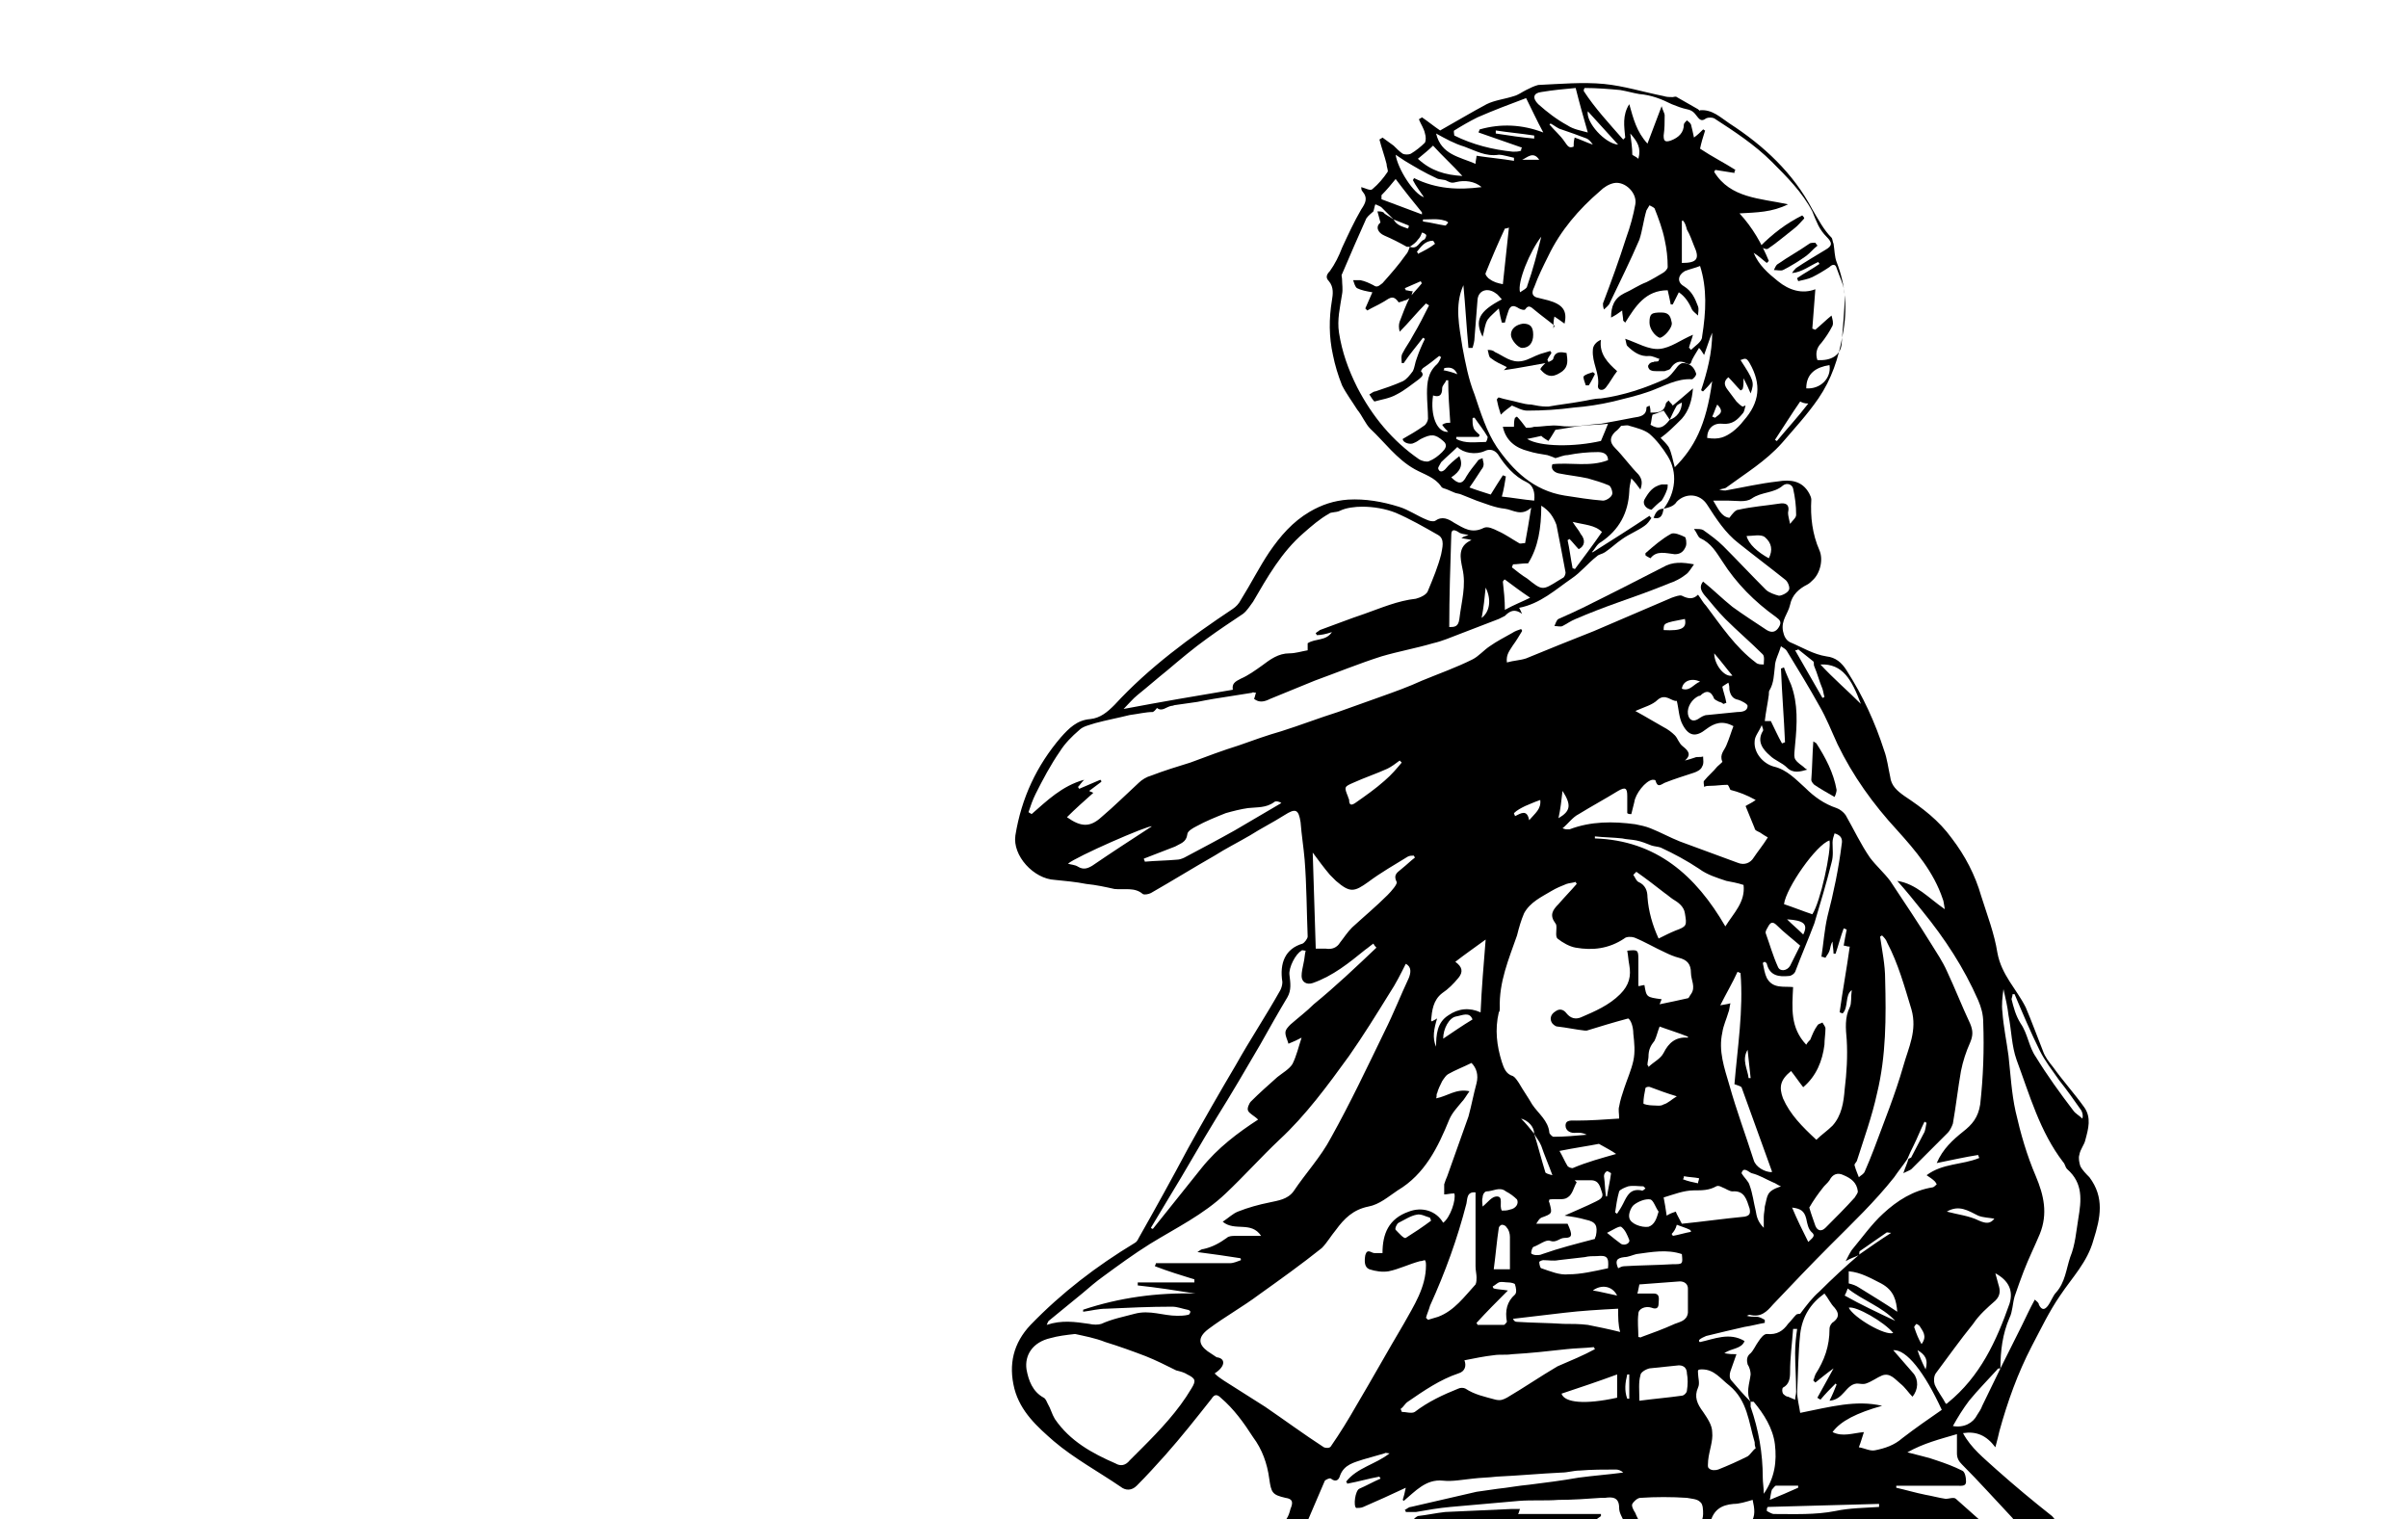 <?xml version="1.0" encoding="utf-8"?>
<!-- Generator: Adobe Illustrator 24.0.2, SVG Export Plug-In . SVG Version: 6.00 Build 0)  -->
<svg version="1.1" id="Слой_1" xmlns="http://www.w3.org/2000/svg" xmlns:xlink="http://www.w3.org/1999/xlink" x="0px" y="0px"
	 viewBox="0 0 238.1 150.2" style="enable-background:new 0 0 238.1 150.2;" xml:space="preserve">
<g>
	<path d="M127.2,150.2c0.2-0.3,0.3-0.6,0.4-1c0.3-0.7,0.2-1-0.5-1.1c-1.3-0.3-1.4-0.5-1.6-1.9c-0.2-1.5-0.7-2.9-1.6-4.1
		c-0.9-1.4-1.9-2.8-3.2-3.9c-0.3-0.3-0.6-0.4-0.9,0.1c-1.5,1.9-3,3.8-4.6,5.6c-0.9,1-1.8,2-2.8,3c-0.5,0.5-1.1,0.5-1.6,0.1
		c-2.2-1.5-4.6-2.8-6.6-4.5c-1.6-1.4-3.3-2.9-3.9-5.2c-0.6-2.4-0.1-4.5,1.6-6.3c3.1-3.2,6.5-5.8,10.3-8.1c0.2-0.1,0.3-0.3,0.4-0.5
		c1.7-3,3.3-5.9,4.9-8.9c1.5-2.7,3.1-5.5,4.7-8.2c1.4-2.5,3-4.9,4.4-7.4c0.1-0.2,0.2-0.5,0.2-0.8c-0.3-1.9,0.3-3.3,2-3.8
		c0.2-0.1,0.5-0.5,0.5-0.7c-0.1-2.5-0.1-5.1-0.3-7.6c-0.1-1.2-0.3-2.4-0.4-3.7c-0.2-1.3-0.5-1.4-1.6-0.7c-1.1,0.7-2.3,1.3-3.4,2
		c-1.2,0.7-2.4,1.3-3.5,2c-2.1,1.2-4.2,2.5-6.3,3.7c-0.2,0.1-0.6,0.2-0.8,0.1c-0.8-0.7-1.8-0.4-2.8-0.5c-0.9-0.2-1.8-0.4-2.8-0.5
		c-1-0.2-2.1-0.3-3.1-0.4c-2.1-0.1-4.2-2.4-3.9-4.4c0.6-3.7,2.1-6.9,4.5-9.7c0.8-0.9,1.6-1.7,2.9-1.8c1-0.1,1.7-0.7,2.4-1.4
		c3.4-3.7,7.5-6.7,11.7-9.5c0.3-0.2,0.6-0.5,0.8-0.9c1-1.6,1.8-3.2,2.8-4.7c1.1-1.6,2.3-3,4-4c1.2-0.7,2.4-1.1,3.8-1.2
		c1.7-0.1,3.4,0.2,5,0.7c1,0.3,1.8,0.9,2.8,1.3c0.2,0.1,0.6,0.2,0.8,0.1c0.7-0.5,1.3-0.2,1.9,0.2c0.9,0.5,1.7,1.1,2.9,0.5
		c0.4-0.2,1,0.1,1.4,0.3c0.7,0.3,1.4,0.8,2.1,1.2c0.1,0.1,0.3,0,0.6,0c0.2-1.1,0.4-2.2,0.6-3.5c-1,0.9-1.8,0.2-2.6,0.1
		c-1-0.1-1.9-0.5-2.8-0.8c-0.5-0.2-1-0.4-1.5-0.6c-0.2-0.1-0.5-0.1-0.7-0.2c-0.2-0.1-0.5-0.2-0.7-0.3c-0.2-0.1-0.5-0.1-0.6-0.3
		c-0.6-0.9-1.7-1.2-2.6-1.7c-1.8-1-3-2.7-4.4-4c-0.5-0.5-0.8-1.3-1.3-1.9c-0.5-0.8-1.1-1.6-1.5-2.4c-0.4-1-0.7-2-0.9-3
		c-0.4-1.8-0.4-3.6-0.1-5.4c0.1-0.6,0.2-1.3-0.3-1.9c-0.3-0.3-0.3-0.6,0.1-1c0.5-0.7,0.9-1.5,1.2-2.3c0.6-1.3,1.2-2.6,1.9-3.8
		c0.4-0.6,0.7-1.1,0.1-1.8c-0.1-0.1-0.1-0.3-0.1-0.4c0.4,0.1,0.9,0.4,1.1,0.2c0.6-0.5,1.1-1.1,1.5-1.7c0.1-0.1-0.1-0.5-0.1-0.8
		c-0.2-0.8-0.5-1.6-0.7-2.4c0.1-0.1,0.2-0.1,0.3-0.2c0.4,0.3,0.7,0.5,1.1,0.8c0.3,0.3,0.6,0.6,0.9,0.8c0.2,0.1,0.6,0.1,0.8,0
		c0.5-0.3,1-0.7,1.4-1.1c0.1-0.2,0.1-0.6,0-0.9c-0.1-0.5-0.4-0.9-0.6-1.4c0.1-0.1,0.2-0.1,0.3-0.2c0.6,0.4,1.2,0.9,1.8,1.3
		c1.6-0.9,3.1-1.8,4.6-2.6c0.8-0.4,1.8-0.5,2.7-0.8c0.4-0.1,0.8-0.4,1.2-0.6c0.4-0.2,0.8-0.4,1.2-0.5c2.2-0.1,4.4-0.3,6.5-0.1
		c2,0.2,3.9,0.8,5.9,1.2c0.3,0.1,0.6,0.1,0.9,0.1c0.1,0,0.3-0.1,0.4,0c0.7,0.4,1.4,0.8,2.1,1.2c0.1,0.1,0.2,0.2,0.2,0.1
		c1.2-0.1,2,0.7,2.9,1.3c3.4,2.2,6.3,4.9,8.2,8.5c0.6,1,1.1,2,1.9,2.8c0.1,0.1,0.1,0.4,0.2,0.6c0.1,0.6,0.1,1.3,0.3,1.8
		c0.9,2.3,1.1,4.7,0.6,7.2c-0.4,2.3-1.1,4.4-2.4,6.3c-1.1,1.6-2.4,3-3.6,4.4c-1.6,1.8-3.6,3-5.5,4.4c-0.1,0.1-0.3,0.1-0.7,0.2
		c0.3,0.1,0.5,0.1,0.6,0.1c1.7-0.3,3.4-0.7,5.2-0.9c1.2-0.2,2.4-0.1,3.1,1.2c0.1,0.2,0.2,0.4,0.2,0.6c-0.1,1.7,0.1,3.4,0.8,5
		c0.4,0.9,0.1,2.3-0.7,3c-0.1,0.1-0.3,0.3-0.5,0.4c-0.8,0.4-1.5,1-1.7,2c-0.2,0.9-0.9,1.5-0.7,2.6c0.1,0.5,0.3,0.9,0.7,1.1
		c1.2,0.5,2.3,1.2,3.6,1.4c0.9,0.1,1.5,0.6,2,1.4c1.6,2.5,2.8,5.1,3.7,7.9c0.3,0.8,0.4,1.7,0.6,2.6c0.1,0.9,0.7,1.4,1.4,1.9
		c1.8,1.2,3.4,2.4,4.7,4.2c1.3,1.7,2.3,3.6,2.9,5.7c0.6,1.9,1.3,3.7,1.6,5.6c0.4,2.2,1.9,3.6,2.8,5.4c0.6,1.4,1.1,2.8,1.7,4.3
		c0.2,0.6,0.6,1.1,1,1.6c1,1.4,2.1,2.6,3.1,4c0.7,1,0.4,2.1,0.1,3.2c-0.1,0.5-0.5,0.9-0.6,1.5c-0.1,0.3,0,0.8,0.1,1.1
		c0.2,0.4,0.6,0.8,0.9,1.1c1.5,2,1.1,4,0.4,6.2c-0.6,2.2-2.1,3.7-3.3,5.5c-1.1,1.6-1.9,3.3-2.8,5c-1.4,2.7-2.4,5.5-3.2,8.4
		c-0.1,0.4-0.2,0.9-0.4,1.6c-0.9-1.2-1.9-1.6-3.2-1.4c0.8,1.5,2.1,2.5,3.3,3.6c1.8,1.6,3.6,3.1,5.5,4.6c0.2,0.2,0.3,0.4,0.5,0.6
		c-1.4,0-2.9,0-4.3,0c0-0.1,0-0.3-0.1-0.4c-1.7-1.8-3.3-3.6-5-5.3c-0.3-0.3-0.5-0.6-0.5-1.1c0-0.6,0-1.1,0-1.9
		c-1.7,0.5-3.3,0.9-4.9,1.8c1.1,0.3,2.1,0.5,2.9,0.8c0.9,0.3,1.7,0.6,2.5,1c0.3,0.1,0.4,0.7,0.4,1.1c0,0.5-0.5,0.4-0.9,0.4
		c-1,0-2,0-3.1,0c-1,0-1.9,0-2.9,0c0,0.1,0,0.1,0,0.2c0.9,0.2,1.9,0.5,2.9,0.7c0.6,0.1,1.3,0.3,2,0.4c0.3,0,0.8-0.2,1,0
		c0.9,0.8,1.8,1.6,2.7,2.4c-7.7,0-15.4,0-23,0c0.5-0.7,0.4-1.4,0.2-2.3c-0.7,0.2-1.3,0.4-1.9,0.4c-1.2,0.1-2,0.6-2.3,1.9
		c-0.3,0-0.6,0-0.9,0c0.1-0.3,0.2-0.6,0.2-0.9c0-0.4,0-1-0.3-1.2c-0.3-0.3-0.8-0.3-1.3-0.4c-1.5-0.1-3.1-0.1-4.6,0
		c-0.3,0-0.7,0.4-0.8,0.6c-0.1,0.2,0.1,0.6,0.3,0.9c0.1,0.3,0.3,0.6,0.4,0.9c-0.5,0-1,0-1.5,0c-0.2-0.5-0.5-0.9-0.5-1.4
		c0-1.1-0.7-1.1-1.4-1c-0.1,0-0.3,0-0.4,0c-1.4,0.1-2.8,0.2-4.2,0.2c-1.3,0.1-2.6,0-3.9,0.1c-2.3,0.2-4.5,0.4-6.8,0.6
		c-1.1,0.1-2.3,0.3-3.4,0.5c-0.3,0-0.7,0-1,0c0-0.1,0-0.1-0.1-0.2c0.2-0.1,0.4-0.3,0.6-0.3c2.2-0.5,4.3-1,6.5-1.5
		c0.7-0.1,1.4-0.2,2.1-0.3c1-0.1,2-0.3,3.1-0.4c1.6-0.2,3.2-0.4,4.9-0.7c1.5-0.2,2.9-0.3,4.4-0.5c-0.2-0.2-0.5-0.3-0.7-0.3
		c-1.2,0-2.4,0-3.6,0.1c-0.6,0-1.2,0.2-1.8,0.2c-2.1,0.1-4.2,0.3-6.4,0.4c-0.8,0.1-1.6,0.1-2.4,0.2c-1,0.1-2,0.3-2.9,0.2
		c-0.9-0.1-1.6,0.2-2.2,0.6c-0.6,0.4-1.1,0.9-1.7,1.4c0,0-0.1-0.1-0.1-0.1c0.1-0.3,0.2-0.7,0.3-1.2c-1.5,0.7-2.8,1.3-4.2,1.9
		c-0.2,0.1-0.5,0.1-0.7,0.1c-0.3-0.2-0.1-1.7,0.3-1.9c0.7-0.3,1.4-0.7,2.1-1c0-0.1-0.1-0.1-0.1-0.2c-1.1,0.2-2.1,0.5-3.2,0.7
		c0-0.1,0-0.1-0.1-0.2c1.1-1.4,2.9-1.7,4.3-2.8c-0.2,0-0.4-0.1-0.5,0c-0.7,0.2-1.4,0.4-2.1,0.6c-0.9,0.3-1.9,0.5-2.3,1.6
		c-0.1,0.4-0.4,0.7-0.9,0.3c-0.1-0.1-0.5,0.1-0.6,0.2c-0.6,1.4-1.2,2.8-1.8,4.2C128.9,150.2,128,150.2,127.2,150.2z M137.8,21.7
		c0.3,0.6,0.9,0.7,1.4,0.9c0.1-0.1,0.1-0.2,0.1-0.3C138.8,22.1,138.3,21.9,137.8,21.7c-0.4-0.4-0.8-0.8-1.2-1.2
		c-0.1-0.1-0.4-0.2-0.6-0.3c-0.1,0.2-0.1,0.4-0.2,0.7c-0.2,0.2-0.5,0.4-0.7,0.7c-0.8,1.8-1.6,3.6-2.4,5.5c-0.1,0.1,0,0.3,0,0.5
		c0,0.5,0.1,1,0,1.5c-0.2,1.3-0.5,2.5-0.3,3.8c0.3,1.9,0.9,3.6,1.8,5.4c1.5,2.9,3.5,5.3,6.1,7.1c0.3,0.2,0.8,0.3,1,0.2
		c0.5-0.2,0.9-0.5,1.3-0.9c0.3-0.3,0.6-0.7,0.1-1.1c-0.8-0.7-1.2-0.7-2.2-0.2c-0.2,0.1-0.4,0.3-0.7,0.4c-0.3,0.2-1.1,0-1.1-0.4
		c0.7-0.4,1.4-0.8,2.1-1.3c0.2-0.1,0.4-0.5,0.4-0.7c0-0.8-0.1-1.7-0.1-2.5c0-1.1,0.1-2.1,1-2.9c0.2-0.2,0.3-0.5,0.4-0.7
		c-0.1,0-0.1-0.1-0.2-0.1c-0.5,0.4-1,0.8-1.6,1.2c-0.1,0.1-0.2,0.3-0.2,0.3c0.4,0.4,0,0.6-0.2,0.8c-0.7,0.5-1.4,1.1-2.2,1.5
		c-0.7,0.4-1.5,0.5-2.2,0.7c-0.2-0.2-0.3-0.4-0.5-0.7c0.2-0.1,0.4-0.3,0.6-0.3c0.9-0.3,1.8-0.6,2.7-1c0.4-0.2,0.7-0.6,1-1
		c0.2-0.4,0.2-0.8,0.4-1.3c0.2-0.6,0.5-1.3,0.8-1.9c-0.1,0-0.1-0.1-0.2-0.1c-0.6,0.8-1.3,1.6-1.9,2.5c-0.1,0-0.2,0-0.2,0
		c0-0.3-0.1-0.7,0.1-1c0.3-0.6,0.7-1.1,1-1.7c0.6-1,1.1-2,1.6-3c-0.1-0.1-0.2-0.1-0.3-0.2c-0.9,0.9-1.7,1.9-2.6,2.8
		c-0.1-0.4-0.1-0.7,0-1c0.3-0.8,0.6-1.6,1-2.4c0.4-0.5,0.8-0.9,1.2-1.4c-0.1-0.1-0.1-0.1-0.1-0.2c-0.5,0.2-1.1,0.5-1.6,0.7
		c0,0,0.1,0.1,0.1,0.2c0.2,0,0.4,0.1,0.7,0.1c-0.1,0.2-0.1,0.4-0.2,0.6c-0.2,0.1-0.4,0.3-0.6,0.3c-0.2,0.1-0.6,0.2-0.6,0.2
		c-0.6-0.9-1-0.3-1.6,0c-0.5,0.3-1,0.5-1.5,0.8c-0.1-0.1-0.1-0.1-0.2-0.2c0.2-0.5,0.5-1.1,0.7-1.6c-0.6-0.1-1.1-0.2-1.5-0.4
		c-0.2-0.1-0.3-0.5-0.4-0.8c0.2,0,0.5,0,0.7,0c0.5,0.1,0.9,0.3,1.3,0.5c0.4,0.3,0.6,0,0.9-0.2c0.8-0.9,1.6-1.8,2.3-2.8
		c0.2-0.2,0.3-0.5,0.4-0.8c0.8,0.3,0.9-0.5,1.4-0.7c0.1,0,0.3-0.4,0.2-0.5c-0.1-0.1-0.3-0.2-0.4-0.2c-0.1,0.3-0.2,0.5-0.4,0.7
		c-0.2,0.3-0.5,0.5-0.8,0.7c-0.1,0-0.2,0-0.3,0c-0.7-0.4-1.5-0.8-2.2-1.1c-0.7-0.3-0.9-0.9-0.4-1.3c-0.1-0.4-0.2-0.7-0.3-1.1
		c0.2,0,0.4,0,0.6,0.1C136.9,21.2,137.4,21.4,137.8,21.7z M151.7,112.1c0-0.7-0.6-1.3-1.3-1.5C150.9,111.1,151.3,111.6,151.7,112.1
		c0.4,1.3,0.7,2.5,1.1,3.8c0,0.1,0.3,0.2,0.7,0.3c-0.4-1.1-0.8-2-1.1-2.9C152.2,112.8,151.9,112.5,151.7,112.1z M165.1,41.5
		c-0.2-0.3-0.4-0.6-0.6-0.9c-0.3,0.1-0.7,0.3-1.1,0.4c-0.1,0.3-0.1,0.7-0.2,1C164,42.5,164.5,42.3,165.1,41.5
		c0.7-0.2,1.2-0.9,1.2-1.7c-0.2,0.1-0.4,0.2-0.5,0.3C165.5,40.6,165.3,41.1,165.1,41.5z M197.8,135.3c0.7-1.4,1.4-2.8,2.1-4.2
		c0.4-0.8,0.8-1.7,1.3-2.6c0.2,0.2,0.4,0.3,0.4,0.5c0.3,0.6,0.6,0.5,0.9,0.1c0.3-0.4,0.5-1,0.8-1.3c0.9-1,1-2.3,1.4-3.5
		c0.5-1.2,0.6-2.6,0.8-3.8c0.3-1.8,0.5-3.5-1.1-4.9c-0.2-0.2-0.2-0.5-0.4-0.7c-2.3-3-3.3-6.6-4.6-10.1c-0.5-1.4-0.5-2.9-0.8-4.4
		c-0.1-0.9-0.3-1.7-0.5-2.6c-0.1,0.8-0.2,1.5-0.1,2.3c0.1,1.4,0.4,2.8,0.6,4.3c0.2,1.8,0.3,3.7,0.7,5.5c0.5,2.2,1.1,4.3,2,6.4
		c0.8,1.9,1.2,3.7,0.4,5.7c-0.5,1.2-1.1,2.4-1.6,3.7c-0.3,0.8-0.6,1.6-0.9,2.5c-0.2,0.7-0.2,1.5-0.5,2.1
		C198,131.9,197.8,133.6,197.8,135.3c-0.1,0-0.3,0-0.3,0.1c-0.9,1-1.9,2-2.8,3.1c-0.6,0.8-1.1,1.6-1.6,2.5c1.1,0.2,2-0.3,2.4-1.1
		c0.2-0.3,0.4-0.6,0.5-0.9C196.6,137.8,197.2,136.5,197.8,135.3z M173.1,138.6c0,0.2,0,0.4,0,0.5c0.8,2.3,1.2,4.6,1.2,7
		c0,0.5,0.1,1,0.1,1.6c1.1-1.6,1.3-3.2,1.1-4.9c-0.2-1.6-1.1-3-2.1-4.2C173.3,138.6,173.2,138.6,173.1,138.6c-0.5-0.9-0.1-1.8,0-2.7
		c0-0.3-0.1-0.7-0.3-1c-0.1-0.4-0.1-0.8,0.3-1.1c0.3-0.3,0.5-0.8,0.8-1.2c0.2-0.3,0.5-0.7,0.8-0.7c1,0.1,1.6-0.3,2.1-1
		c0.3-0.3,0.5-0.6,0.8-0.9c0.1-0.1,0.4-0.1,0.4-0.1c0.6-0.8,1.2-1.6,1.9-2.2c1.3-1.3,2.6-2.5,4-3.7c1-0.7,2-1.4,3.1-2.1
		c-0.3,0-0.4-0.1-0.5,0c-0.9,0.6-1.7,1.2-2.6,1.8c-0.1,0.1,0,0.3-0.1,0.4c-0.4,0.2-0.8,0.3-1.3,0.6c0.2-0.4,0.4-0.8,0.6-1.1
		c1-1.2,2-2.6,3.1-3.6c1.4-1.3,3-2.3,4.9-2.6c0.1,0,0.3-0.2,0.4-0.3c0,0-0.1-0.2-0.2-0.3c-0.2-0.2-0.5-0.4-0.8-0.6
		c1.6-1.2,3.5-1,5.2-1.7c0-0.1-0.1-0.2-0.1-0.3c-1.3,0.2-2.6,0.5-4.1,0.8c0.6-1.4,1.6-2.3,2.6-3.1c0.9-0.7,1.5-1.4,1.7-2.7
		c0.3-2.7,0.4-5.4,0.3-8.1c0-0.8-0.2-1.5-0.5-2.2c-1.4-3.2-3.3-6.1-5.5-8.8c-0.8-1-1.6-2-2.5-3c1.9,0.3,3.1,1.7,4.7,2.8
		c-0.1-0.5-0.1-0.8-0.2-1c-0.9-2.7-2.7-4.8-4.5-6.8c-2.4-2.6-4.4-5.4-5.9-8.5c-0.6-1.3-1.1-2.6-1.8-3.8c-1-1.8-2.1-3.6-3.2-5.4
		c-0.1-0.2-0.3-0.3-0.6-0.5c-0.2,0.7-0.6,1.4-0.6,2c-0.1,0.8-0.1,1.6-0.5,2.3c-0.1,0.1-0.1,0.3-0.1,0.5c-0.1,0.8-0.3,1.7-0.4,2.6
		c0.2,0,0.4,0,0.6,0c0.4,0.8,0.7,1.5,1.1,2.2c0.1,0,0.2-0.1,0.3-0.1c-0.1-2.4-0.3-4.8-0.4-7.3c0.1,0,0.2-0.1,0.3-0.1
		c0.2,0.6,0.5,1.2,0.7,1.7c0.7,1.9,0.6,3.9,0.4,5.9c-0.1,1.4-0.3,1.4,0.8,2.2c0.1,0.1,0.2,0.2,0.4,0.3c-0.7,0.2-1.4,0.4-2-0.2
		c-0.5-0.5-1.2-0.7-1.7-1.2c-0.7-0.6-1.3-1.4-0.7-2.4c0.1-0.1,0-0.3-0.1-0.6c-0.3,0.7-0.7,1.1-0.7,1.6c-0.1,1.1,0.8,2.2,1.9,2.5
		c1.3,0.3,2.2,1.3,3.1,2.1c0.9,0.9,1.9,1.6,3.1,2c0.3,0.1,0.7,0.4,0.9,0.7c0.8,1.4,1.5,2.9,2.4,4.2c0.6,0.8,1.4,1.5,2,2.3
		c1.4,2.1,2.8,4.2,4.1,6.3c0.5,0.8,1.1,1.7,1.5,2.6c0.8,1.7,1.5,3.5,2.3,5.2c0.3,0.7,0.3,1.2,0,1.9c-0.4,0.9-0.7,1.8-0.9,2.8
		c-0.3,1.7-0.5,3.5-0.8,5.2c-0.1,0.3-0.3,0.7-0.5,0.9c-1.2,1.2-2.4,2.4-3.6,3.6c-0.1,0.1-0.4,0.2-0.8,0.4c0.2-0.6,0.4-1,0.5-1.4
		c0.1-0.1,0.3-0.1,0.3-0.2c0.4-0.8,0.8-1.5,1.2-2.3c0.2-0.3,0.2-0.7,0.3-1.1c-0.1,0-0.1,0-0.2-0.1c-0.4,0.8-0.7,1.6-1.1,2.4
		c-0.2,0.4-0.4,0.8-0.6,1.3c-0.4,0.6-0.9,1.2-1.3,1.8c-1.9,2.4-4.1,4.5-6.3,6.7c-1.9,1.9-3.8,3.9-5.7,5.9c-0.6,0.7-1.2,1.3-2.3,1
		c-0.1,0-0.2,0.1-0.3,0.1c0.3,0.1,0.7,0.1,1,0.1c0.3,0,0.6,0.2,0.8,0.3c0,0.1,0,0.2,0,0.3c-0.6,0.1-1.3,0.3-2,0.4
		c-1.3,0.3-2.6,0.6-3.8,0.9c-0.2,0.1-0.5,0.2-0.7,0.4c0,0.1,0,0.2,0.1,0.2c1.4-0.3,2.9-1,4.4-0.1c-0.3,0.8-1.3,0.7-2,1.2
		c0.5,0.1,0.8,0.1,1.2,0.1c-0.2,0.6-0.4,1.1-0.6,1.7c-0.1,0.3-0.1,0.7,0.1,0.9C171.8,137.2,172.4,137.9,173.1,138.6z M164.5,50.3
		L164.5,50.3c1.2-1.6,1.4-3.6,0.4-5.2c-0.5-0.8-1.1-1.6-1.8-2.2c-0.5-0.4-1.3-0.6-2-0.8c-0.2-0.1-0.5,0-0.8,0
		c-0.1,0.1-0.3,0.4-0.6,0.6c-0.5,0.5-0.6,1,0,1.6c0.8,0.8,1.5,1.8,2.3,2.6c0.4,0.5,0.4,0.9,0.2,1.5c-0.3-0.4-0.5-0.7-0.9-1.1
		c-0.1,0.5-0.2,0.9-0.2,1.3c-0.1,2.1-1,3.8-2.8,5c-0.4,0.2-0.6,0.7-0.9,1c0,0,0.1,0,0.1,0c1.9-1.2,3.8-2.4,5.6-3.6
		c0.1,0.1,0.1,0.2,0.2,0.2c-0.2,0.3-0.4,0.6-0.7,0.8c-0.7,0.5-1.5,0.8-2.2,1.3c-0.6,0.4-1.1,0.9-1.7,1.3c-0.3,0.2-0.6,0.2-0.8,0.4
		c-0.9,0.7-1.6,1.6-2.5,2.2c-1.6,1.1-3.1,2.5-5.2,2.9c0.1,0.1,0.1,0.2,0.3,0.6c-0.8-0.6-1.3-0.2-1.7,0.2c-0.2,0.1-0.4,0.2-0.6,0.3
		c-1.3,0.5-2.6,1-3.9,1.5c-0.8,0.3-1.7,0.7-2.6,0.9c-1.7,0.5-3.4,0.8-5.1,1.3c-2.2,0.7-4.4,1.6-6.6,2.4c-1.5,0.6-2.9,1.2-4.4,1.8
		c-0.6,0.3-1.1,0.4-1.6,0c0.1-0.2,0.1-0.4,0.2-0.6c-0.2,0-0.3-0.1-0.4,0c-1.3,0.2-2.5,0.4-3.8,0.6c-0.6,0.1-1.1,0.2-1.6,0.3
		c-0.7,0.1-1.4,0.2-2.1,0.3c-0.2,0-0.3,0.1-0.5,0.1c-0.5,0.1-0.9,0.6-1.4,0.2c0,0-0.2,0.3-0.4,0.4c-0.7,0-1.5,0.2-2.3,0.3
		c-1.2,0.3-2.3,0.5-3.4,0.8c-0.6,0.2-1.2,0.3-1.6,0.7c-0.7,0.6-1.4,1.3-1.9,2.1c-0.9,1.3-1.7,2.8-2.4,4.2c-0.3,0.6-0.5,1.2-0.7,1.8
		c0.1,0.1,0.2,0.1,0.3,0.2c1.5-1.3,3-2.8,5.2-3.4c-0.3,0.3-0.4,0.5-0.6,0.7c0,0.1,0.1,0.1,0.1,0.2c0.7-0.3,1.4-0.6,2.1-0.9
		c0.1,0.1,0.1,0.1,0.1,0.2c-0.4,0.3-0.8,0.6-1.2,0.9c0.1,0.1,0.3,0.1,0.4,0.2c-0.9,0.8-1.8,1.6-2.6,2.4c1.4,1,2.3,1,3.4,0
		c1.3-1.1,2.5-2.3,3.7-3.4c0.3-0.3,0.8-0.6,1.2-0.7c1.3-0.5,2.6-0.9,3.9-1.3c1.6-0.6,3.2-1.2,4.8-1.7c1.4-0.5,2.8-1,4.2-1.4
		c1.9-0.6,3.7-1.3,5.6-1.9c1.4-0.5,2.8-1,4.2-1.5c1.4-0.5,2.8-1,4.1-1.6c1.7-0.7,3.4-1.3,5-2.1c0.6-0.3,1.1-0.9,1.7-1.3
		c0.7-0.5,1.5-0.9,2.2-1.3c0.3-0.2,0.6-0.3,0.9-0.4c0.1,0.1,0.1,0.1,0.1,0.2c-0.3,0.5-0.6,1-0.9,1.4c-0.3,0.5-0.7,0.9-0.6,1.7
		c0.7-0.2,1.3-0.2,1.9-0.4c2.2-0.9,4.4-1.8,6.7-2.7c2.6-1.1,5.1-2.2,7.7-3.3c0.3-0.1,0.8-0.3,1-0.2c0.6,0.3,1.1,0.4,1.6-0.1
		c0.3,0.4,0.5,0.8,0.8,1.1c1.5,2,2.9,4.1,4.9,5.6c0.2,0.2,0.5,0.2,0.8,0.2c0-0.3,0.1-0.8-0.1-1c-1.2-1.2-2.5-2.3-3.7-3.5
		c-0.8-0.8-1.4-1.6-2.1-2.4c-0.3-0.4-0.5-0.8-0.1-1.3c1,0.8,1.9,1.7,2.9,2.5c1.1,0.8,2.2,1.5,3.4,2.3c0.5,0.3,0.9,0.2,1.2-0.3
		c0.3-0.5,0.1-0.7-0.3-1c-2.1-1.5-3.9-3.3-5.3-5.5c-0.6-0.9-1.1-1.8-2.2-2.3c-0.2-0.1-0.3-0.5-0.6-0.9c0.4,0,0.7,0,0.9,0.1
		c0.7,0.5,1.4,1,2,1.6c1.4,1.4,2.8,2.9,4.2,4.3c0.3,0.3,0.9,0.5,1.3,0.6c0.3,0,0.9-0.3,1-0.6c0.1-0.2-0.1-0.8-0.4-1
		c-1.5-1.2-3.1-2.4-4.6-3.6c-1.3-1-2.2-2.4-3.1-3.8c-0.7-1.1-2.1-1.2-3-0.3C165.5,50.1,164.9,50.2,164.5,50.3z M168.1,26.3
		c-0.5,0.2-1,0.3-1.5,0.5c-0.7,0.4-0.8,1.1-0.1,1.5c0.8,0.5,1.1,1.2,1.4,2c0.1,0.3,0,0.6,0,0.9c-0.2-0.2-0.5-0.4-0.6-0.6
		c-0.3-0.7-0.7-1.3-1.3-1.7c-0.2,0.4-0.4,0.8-0.6,1.2c-0.1,0-0.1,0-0.2,0c-0.1-0.5-0.2-1-0.3-1.4c-2.2,0-3.2,1.6-4.2,3.2
		c-0.1-0.1-0.1-0.1-0.2-0.2c0-0.3-0.1-0.7-0.1-1c-0.4,0.3-0.7,0.5-1.1,0.7c0-1.1,0.3-1.9,1.3-2.4c0.7-0.3,1.4-0.8,2.2-1.1
		c0.6-0.3,1.1-0.6,1.6-0.9c0.2-0.1,0.5-0.4,0.5-0.6c0-0.9-0.1-1.8-0.3-2.7c-0.2-1-0.6-2.1-1-3.1c-0.1-0.1-0.3-0.2-0.5-0.3
		c-0.1,0.2-0.2,0.3-0.3,0.5c-0.3,1-0.4,2-0.7,2.9c-0.9,2.1-1.9,4.1-2.9,6.2c-0.1,0.3-0.4,0.5-0.6,0.7c-0.1-0.3-0.1-0.4-0.1-0.6
		c0.8-2.1,1.6-4.3,2.3-6.5c0.4-1.1,0.7-2.2,0.9-3.3c0.2-1.1-1-2.3-2.1-2.1c-0.5,0.1-1,0.4-1.4,0.8c-2.1,1.8-3.9,3.9-5.1,6.4
		c-0.5,1-1,2-1.4,3.1c-0.2,0.4-0.3,0.8,0.2,1c0.4,0.1,0.8,0.2,1.2,0.3c1.4,0.4,1.9,1,1.6,2.3c-0.4-0.3-0.7-0.5-1-0.7
		c-0.1,0.4-0.1,0.8-0.1,1.2c0-0.1,0.1-0.2,0.1-0.3c-0.6-0.5-1.3-1-1.9-1.5c-0.3-0.2-0.6-0.7-1-0.1c-0.1,0.1-0.4,0-0.6-0.1
		c-0.6-0.4-0.9-0.3-1.1,0.4c-0.1,0.3-0.2,0.6-0.3,1c-0.1,0-0.2,0-0.3,0c-0.1-0.4-0.2-0.8-0.3-1.4c-0.4,0.4-0.8,0.7-1.1,1.1
		c-0.3,0.5-0.3,1-0.5,1.7c-0.8-1.6-0.4-2.5,1.9-3.7c-0.2-0.2-0.4-0.5-0.6-0.6c-0.8-0.6-1.7-0.3-1.8,0.6c-0.1,1.3-0.2,2.5-0.3,3.8
		c0,0.3-0.1,0.7-0.2,1c-0.1,0-0.2,0-0.4,0c-0.2-2.1-0.3-4.1-0.5-6.2c-0.9,2-0.4,4.1-0.1,6.1c0.3,1.6,0.6,3.2,1.2,4.7
		c0.6,1.8,1.2,3.7,2.2,5.2c1.6,2.3,3.6,4.3,6.7,4.8c1.3,0.2,2.5,0.4,3.8,0.5c0.3,0,0.8-0.3,0.9-0.6c0.1-0.2-0.1-0.8-0.3-0.9
		c-0.7-0.3-1.4-0.5-2.1-0.7c-0.9-0.2-1.9-0.3-2.9-0.5c-0.4-0.1-0.8-0.4-0.6-0.9c1.8-0.2,3.7,0.3,5.5-0.4c0-0.7-0.6-0.8-1-0.8
		c-1,0-2,0.1-3,0.3c-0.4,0-0.8,0.2-1.2,0.3c-0.2-0.1-0.5-0.2-0.8-0.3c-0.6-0.1-1.3-0.2-1.9-0.4c-1.2-0.3-2.2-1-2.5-2.4
		c0.4,0,0.8,0,1.1,0c0-0.3,0-0.6,0.1-0.9c0.1,0,0.1-0.1,0.2-0.1c0.3,0.3,0.6,0.7,0.9,1.1c0.2,0,0.5,0,0.8-0.1c0.8,0,1.6-0.2,2.5-0.1
		c1.3,0.2,2.6-0.1,4-0.2c0.1,0,0.1,0,0.1,0c1.1-0.2,2.2-0.4,3.2-0.6c0.7-0.1,1.3-0.2,1.3-1c0-0.1,0.2-0.1,0.3-0.2
		c0.1,0.3,0.1,0.5,0.1,0.7c0.7,0,1.3,0,1.5-0.8c0-0.2,0.2-0.3,0.3-0.4c0.1,0.2,0.3,0.3,0.4,0.5c0.6-0.5,1.2-1,2-1.7
		c-0.1,1.2-0.4,2.2-1.1,3c-0.7,0.7-1.4,1.4-2.1,1.9c0.3,0.3,0.6,0.6,0.8,0.9c0.3,0.6,0.4,1.3,0.6,2c1.9-1.9,3.1-4.1,3.7-8.5
		c-0.3,0.4-0.6,0.7-0.9,1c-0.1,0-0.1-0.1-0.2-0.1c0.6-1.8,1.1-3.7,1.1-5.7c-0.3,0.7-0.5,1.4-0.8,2.2c-0.2-0.3-0.3-0.5-0.5-0.7
		c-0.3,0.5-0.5,0.8-0.7,1.2c-0.1,0.4-0.2,0.5-0.6,0.3c-0.6-0.3-1.1-0.1-1.5,0.5c-0.1,0.2-0.4,0.2-0.6,0.3c-0.3,0-0.5,0-0.8,0
		c-0.2,0-0.4,0-0.6-0.1s-0.3-0.4-0.2-0.5c0.1-0.2,0.3-0.3,0.5-0.3c0.1-0.1,0.3,0,0.5-0.1c0-0.1,0-0.1,0.1-0.2
		c-0.3-0.1-0.7-0.3-1-0.3c-0.9,0.1-1.6-0.4-2.2-1c-0.1-0.1-0.1-0.4-0.2-0.7c1.2,0.4,2.3,1.1,3.4,1c1.1-0.1,2.1-0.9,3.3-1.4
		c-0.1,0.4-0.3,0.9-0.4,1.3c0.1,0,0.1,0.1,0.2,0.2c0.4-0.4,1.1-0.8,1.1-1.3C168.7,30.8,168.8,28.5,168.1,26.3z M120.1,135.8
		c0.3,0.3,0.6,0.5,0.9,0.7c1.4,0.9,2.7,1.7,4.1,2.6c1.9,1.3,3.8,2.7,5.8,4c0.2,0.1,0.6,0.1,0.7-0.1c0.9-1.3,1.7-2.6,2.5-4
		c1.6-2.7,3.1-5.4,4.7-8.1c1-1.8,2.2-3.6,2.2-5.8c0-0.2,0-0.3-0.1-0.5c-0.1,0-0.3,0.1-0.5,0.1c-1.1,0.3-2.1,0.8-3.1,1
		c-0.6,0.1-1.3,0-1.9-0.2c-0.5-0.2-0.5-0.8-0.4-1.4c0.2-0.7,0.6-0.2,0.9-0.2c0.2,0,0.5,0,0.8,0c0-1.9,0.6-3.4,2.6-4.1
		c1.3-0.5,2.7-0.1,3.4,1.1c0.7-0.5,1.3-2.3,1.1-2.9c-0.4,0-0.7,0.1-1,0.1c0-0.3,0-0.7,0-1c0.1-0.3,0.2-0.6,0.3-0.8
		c0.7-2,1.4-3.9,2.1-5.9c0.3-1.1,0.5-2.2,0.8-3.3c0.2-0.8,0-1.5-0.5-2c-0.8,0.4-1.6,0.7-2.3,1.1c-0.2,0.1-0.4,0.4-0.6,0.7
		c-0.2,0.4-0.4,0.8-0.5,1.2c-0.1,0.1,0,0.3-0.1,0.5c1.1-0.2,2-1,3.3-0.7c-0.3,0.4-0.5,0.8-0.8,1.1c-0.4,0.5-0.9,1-1.2,1.7
		c-1.1,2.7-2.4,5.4-5.1,7c-0.9,0.6-1.8,1.4-2.9,1.6c-1.5,0.3-2.4,1.2-3.2,2.3c-0.5,0.6-0.9,1.3-1.4,1.8c-2,1.6-4.1,3.1-6.2,4.6
		c-1.6,1.2-3.4,2.2-5,3.4c-1.2,0.9-0.9,1.6-0.1,2.2c0.3,0.2,0.6,0.4,0.9,0.6C121.2,134.3,121.2,135.1,120.1,135.8z M160.1,110.6
		c0-0.5-0.1-0.9,0-1.2c0.1-0.6,0.3-1.2,0.5-1.8c0.3-0.9,0.7-1.8,0.9-2.7c0.2-0.9,0.1-1.8,0-2.7c0-0.6-0.2-1.3-0.5-1.5
		c-1.5,0.4-2.8,0.8-4.1,1.2c0,0-0.1,0-0.2,0c-0.9-0.1-1.8-0.3-2.7-0.4c-0.2,0-0.4-0.2-0.5-0.3c-0.3-0.4-0.2-0.9,0.3-1.2
		c0.4-0.3,0.8-0.2,1.1,0.2c0.4,0.5,0.9,0.6,1.4,0.4c1.4-0.6,2.8-1.2,3.9-2.3c0.9-0.9,1.1-1.8,0.9-2.9c-0.1-0.5-0.1-0.9-0.2-1.4
		c1-0.1,1.1-0.1,1.1,0.8c0,0.9,0,1.8,0,2.7c0.2,0,0.4-0.1,0.6-0.1c0.2,1.2,0.2,1.2,1.7,1.4c-0.1,0.2-0.1,0.3-0.2,0.5
		c1-0.2,1.9-0.4,2.8-0.6c0.1,0,0.2-0.3,0.3-0.4c0.5-0.7,0-1.4,0-2.1c0-0.9-0.4-1.3-1.2-1.5c-0.4-0.1-0.9-0.3-1.3-0.5
		c-1.1-0.5-2.1-1.1-3.1-1.5c-0.3-0.1-0.8-0.1-1,0.1c-1.5,1-3.1,1.2-4.8,0.9c-0.6-0.1-1.3-0.5-1.8-0.9c-0.2-0.2-0.1-0.7-0.1-1.1
		c0-0.1,0-0.3-0.1-0.4c-0.6-0.8-0.3-1.3,0.3-1.9c0.6-0.7,1.2-1.3,1.8-2c0-0.1-0.1-0.1-0.1-0.2c-0.3,0.1-0.6,0.1-0.9,0.2
		c-0.5,0.2-1,0.4-1.5,0.7c-1,0.6-2.1,1.1-2.7,2.2c-0.3,0.7-0.5,1.4-0.7,2.2c-0.8,2.3-1.8,4.6-1.7,7.2c0,0.1,0,0.3-0.1,0.4
		c-0.4,1.7-0.2,3.3,0.3,4.9c0.2,0.6,0.4,1.2,1.1,1.4c0.2,0.1,0.4,0.4,0.6,0.7c0.4,0.7,0.9,1.4,1.3,2.1c0.6,0.9,1.6,1.6,1.7,2.8
		c0,0.1,0.3,0.4,0.4,0.4c1.1,0,2.2-0.1,3.3-0.2c-0.4-0.2-0.7-0.2-1-0.2c-0.6,0.1-1.1-0.2-1.1-0.7c0-0.6,0.6-0.5,1.1-0.5
		C157.2,110.8,158.6,110.7,160.1,110.6z M130.2,62.8c0-0.1-0.1-0.1-0.1-0.2c0.1-0.1,0.3-0.2,0.4-0.3c1.4-0.5,2.9-1.1,4.4-1.6
		c1.7-0.6,3.3-1.3,5.1-1.5c0.4-0.1,1.1-0.4,1.2-0.8c0.5-1.2,1-2.4,1.3-3.6c0.1-0.6,0.4-1.5-0.3-1.9c-1.4-0.8-2.8-1.6-4.2-2.2
		c-1-0.4-2.2-0.6-3.3-0.6c-0.7,0-1.6,0.1-2.2,0.4c-0.4,0.2-0.9,0.1-1.1,0.3c-0.9,0.5-1.7,1.2-2.5,1.9c-2.2,1.9-3.6,4.4-5,6.8
		c-0.3,0.4-0.6,0.9-1,1.2c-1.2,0.8-2.4,1.6-3.5,2.4c-1.4,1-2.7,2.1-4,3.2c-1,0.8-1.9,1.6-2.9,2.4c-0.5,0.4-0.9,0.9-1.4,1.4
		c3.7-0.7,7.2-1.3,10.8-1.9c-0.1-0.6,0.2-0.8,0.8-1.1c0.7-0.3,1.4-0.8,2.1-1.3c0.8-0.6,1.6-1.2,2.7-1.2c0.6,0,1.2-0.2,1.8-0.3
		c0-0.3,0-0.5,0-0.7c0.8-0.5,1.8-0.2,2.4-1.1C131.1,62.7,130.6,62.8,130.2,62.8z M120.9,120.8c0.6-0.4,1-0.8,1.5-1
		c1-0.4,2.1-0.7,3.1-0.9c0.9-0.2,1.8-0.3,2.4-1.1c1.2-1.8,2.7-3.4,3.7-5.3c1.9-3.4,3.6-7,5.3-10.5c0.9-1.8,1.6-3.6,2.4-5.3
		c0.2-0.5,0.3-1.1-0.3-1.4c-0.5,1-1,2-1.6,2.9c-1.3,2.1-2.6,4.2-4,6.2c-2.1,2.9-4.3,5.9-6.9,8.3c-1.8,1.7-3.5,3.6-5.3,5.3
		c-2.2,2.1-4.9,3.4-7.5,5c-1.6,1-3.1,2.1-4.6,3.2c-0.7,0.5-1.4,1.1-2.1,1.7c-1.1,0.9-2.2,1.8-3.3,2.7c-0.1,0.1-0.1,0.2-0.2,0.4
		c1.5-0.5,2.8-0.3,4.2-0.1c0.4,0.1,0.9,0.1,1.2,0c1.1-0.5,2.2-0.7,3.3-1c1.5-0.4,2.8,0.2,4.2,0.2c0.3,0,0.7,0,1.1-0.1
		c0.1,0,0.2-0.2,0.2-0.3s-0.2-0.2-0.3-0.2c-0.5-0.1-1-0.3-1.5-0.3c-2.2,0-4.3,0.1-6.5,0.2c-0.8,0-1.5,0.2-2.3,0.3c0-0.1,0-0.1,0-0.2
		c3.6-1.2,7.3-1.7,11.1-1.6c-1.9-0.3-3.8-0.6-5.7-0.8c0-0.1,0-0.2,0-0.3c1.9,0,3.8,0,5.6,0c0-0.1,0-0.2,0-0.3
		c-1.3-0.4-2.6-0.8-3.9-1.3c0-0.1,0.1-0.2,0.1-0.3c0.3,0,0.5,0,0.8,0c2.2,0,4.3,0,6.5,0c0.4,0,0.8-0.2,1.1-0.3c0-0.1,0-0.2-0.1-0.2
		c-1.3-0.2-2.6-0.4-4.2-0.6c0.3-0.2,0.4-0.3,0.6-0.3c0.9-0.2,1.6-0.6,2.3-1.1c0.2-0.2,0.6-0.2,0.8-0.2c0.9,0,1.8,0,2.6,0
		C123.7,120.7,122.1,121.8,120.9,120.8z M106.3,131.9c-0.9,0.1-1.7,0.2-2.4,0.4c-1.8,0.4-2.6,1.7-2.4,3.1c0.2,1.1,0.6,2.2,1.7,2.8
		c0.2,0.1,0.3,0.4,0.4,0.6c0.3,0.5,0.4,1,0.7,1.5c1.5,2.2,3.7,3.4,6,4.4c0.5,0.3,1,0.2,1.4-0.3c0.4-0.4,0.8-0.8,1.2-1.2
		c1.8-1.8,3.6-3.7,4.9-5.9c0.5-0.8,0.4-1-0.4-1.4c-0.3-0.2-0.7-0.3-1.1-0.4c-1-0.5-2-1-3-1.4c-1.3-0.5-2.7-1-4-1.4
		C108.3,132.3,107.2,132.1,106.3,131.9z M160.5,13.8c0.1-0.1,0.1-0.1,0.2-0.2c-0.1-1.1-0.3-2.2,0.4-3.3c0.4,1.4,0.7,2.7,1.8,3.9
		c0.5-1.3,0.9-2.4,1.4-3.7c0.1,0.4,0.3,0.7,0.3,0.9c0,0.7,0,1.3-0.1,2c0,0.5,0.1,0.7,0.7,0.5c0.8-0.3,1.3-0.8,1.3-1.6
		c0-0.1,0.2-0.3,0.3-0.4c0.1,0.1,0.3,0.2,0.4,0.4c0.1,0.4,0.2,0.8,0.3,1.3c0.4-0.3,0.6-0.5,0.9-0.8c0.1,0,0.1,0.1,0.2,0.1
		c-0.2,0.6-0.4,1.3-0.5,1.8c1.2,0.8,2.4,1.4,3.5,2.1c-0.1,0.1-0.1,0.2-0.1,0.3c-0.6-0.1-1.3-0.2-1.9-0.3c0,0.1-0.1,0.1-0.1,0.2
		c1.6,2.6,4.5,2.6,7.3,3.2c-1.6,0.8-3.1,0.8-4.8,0.9c1.3,1.4,2.2,3,2.9,4.7c-0.1,0.1-0.1,0.1-0.2,0.2c-0.4-0.3-0.8-0.7-1.3-1
		c0.5,1.2,1.4,2,2.4,2.8c1.1,0.9,2.4,1.3,3.7,0.8c-0.1,1.3-0.2,2.6-0.3,3.9c0.1,0,0.2,0.1,0.3,0.1c0.6-0.5,1.1-1,1.6-1.4
		c0.1,0.4,0.2,0.7,0.1,1c-0.3,0.6-0.7,1.2-1.1,1.7c-0.5,0.5-0.6,1.1-0.4,1.7c1.4,0.1,2.3-0.5,2.4-1.6c0.1-1.6,0.3-3.2,0.3-4.8
		c0-0.9-0.5-1.8-0.8-2.7c-0.1-0.4-0.4-0.4-0.7-0.1c-0.6,0.4-1.1,0.7-1.7,1c-0.4,0.2-1,0.3-1.4,0.4c0-0.1-0.1-0.2-0.1-0.3
		c0.7-0.5,1.5-0.9,2.2-1.4c0-0.1-0.1-0.1-0.1-0.2c-0.9,0.4-1.6,1-2.6,1.1c0.1-0.2,0.3-0.4,0.4-0.5c0.9-0.6,1.9-1.2,2.9-1.8
		c0.7-0.4,0.7-0.7,0.1-1.3c-0.3-0.3-0.6-0.7-0.8-1.1c-0.2-0.4-0.4-0.9-0.6-1.4c-1-1.9-2.5-3.4-4-4.9c-1.7-1.7-3.7-3-5.7-4.3
		c-0.2-0.1-0.6-0.1-0.8,0c-0.4,0.3-0.6,0.2-0.9-0.2c-0.3-0.4-0.5-0.6-1-0.7c-0.5-0.1-1-0.3-1.5-0.5c-1-0.5-2-0.9-3.2-1
		c-0.6-0.1-1.3-0.3-1.9-0.4c-1.1-0.1-2.3-0.2-3.5-0.2c-0.1,0.1-0.1,0.2-0.1,0.3C157.7,10.7,159.1,12.2,160.5,13.8z M171.1,78.1
		c-0.1-0.2-0.2-0.5-0.3-0.5c-0.6,0-1.1,0.1-1.7,0.1c-0.2,0-0.4,0-0.6,0.1c0-0.2-0.1-0.5,0-0.6c0.4-0.5,0.9-0.9,1.3-1.4
		c0.2-0.2,0.6-0.5,0.5-0.5c-0.3-0.7,0.2-1.1,0.4-1.6c0.3-0.7,0.5-1.4,0.7-1.9c-1.1-0.6-1.9-0.3-2.7,0.3c-1,0.8-1.7,0.7-2.3-0.4
		c-0.4-0.7-0.4-1.6-0.6-2.4c-0.5,0.1-1.1-0.8-1.9-0.1c-0.5,0.5-1.3,0.7-2.2,1.1c1.1,0.6,1.9,1.1,2.8,1.6c0.4,0.2,0.8,0.5,1.1,0.8
		c0.3,0.3,0.4,0.8,0.8,1.1c0.5,0.4,0.9,0.8,0.2,1.4c0.4-0.1,0.7-0.2,1-0.3c0.2-0.1,0.5,0,0.8-0.1c0,0.3,0.1,0.7-0.1,1
		c-0.1,0.3-0.5,0.5-0.8,0.6c-0.9,0.3-1.9,0.6-2.9,1c-0.4,0.2-0.7,0.5-0.9-0.2c0-0.1-0.2-0.1-0.3-0.1c-0.7,0.1-1.7,1.4-1.8,2.2
		c-0.1,0.4-0.2,0.8-0.3,1.2c-0.1,0-0.3,0-0.4-0.1c0-0.6,0-1.1,0-1.7c0-0.8-0.2-0.9-0.9-0.5c-1.3,0.8-2.6,1.5-3.9,2.3
		c-0.6,0.3-1,0.9-1.6,1.4c0.3,0.1,0.3,0.1,0.4,0.1c0.1,0,0.2,0,0.3,0c2.1-0.8,4.3-0.8,6.5-0.5c0.5,0.1,1,0.2,1.5,0.4
		c1,0.4,1.9,0.9,2.9,1.3c1.9,0.7,3.8,1.4,5.7,2.1c0.7,0.3,1.3,0,1.6-0.5c0.4-0.6,0.9-1.2,1.4-2c-0.2-0.1-0.5-0.3-0.8-0.5
		c-0.2-0.1-0.5-0.2-0.5-0.4c-0.3-0.7-0.6-1.5-0.9-2.2c0.3-0.2,0.6-0.3,1-0.6C172.7,78.6,171.9,78.3,171.1,78.1z M182.2,100.2
		c-0.1,0-0.2-0.1-0.3-0.1c0.3-2.2,0.7-4.3,1-6.5c-0.3,0-0.4-0.1-0.6-0.1c0.1-0.6,0.2-1.1,0.3-1.6c-0.1,0-0.2-0.1-0.3-0.1
		c-0.3,0.8-0.5,1.6-0.8,2.5c-0.1,0-0.1,0-0.2,0c0-0.4-0.1-0.8-0.1-1.2c-0.2,0.3-0.2,0.6-0.3,0.9c-0.1,0.3-0.3,0.5-0.4,0.7
		c-0.1,0-0.2-0.1-0.4-0.1c0.2-1.3,0.3-2.7,0.6-4c0.6-2.3,1.1-4.7,1.4-7.1c0.1-0.5,0-0.9-0.7-1.1c-0.1,0.3-0.2,0.6-0.2,0.9
		c0,0.7,0.1,1.3-0.1,2c-0.5,2-1.1,4-1.7,6c-0.6,1.6-1.3,3.2-1.9,4.8c-0.1,0.2-0.4,0.4-0.6,0.4c-1,0.1-1.9,0-2.2-1.2
		c0-0.1-0.1-0.1-0.2-0.2c-0.1,0-0.1,0.1-0.2,0.1c0.1,0.5,0.2,1.1,0.4,1.5c0.6,1.1,1.7,0.8,2.6,0.9c-0.1,2.1-0.3,4,1.3,5.7
		c0.1-0.2,0.3-0.4,0.4-0.5c0.2-0.5,0.4-1,0.7-1.4c0.1-0.2,0.4-0.2,0.5-0.3c0.1,0.2,0.3,0.4,0.3,0.6c0,0.5-0.1,1.1-0.1,1.6
		c-0.2,1.6-0.8,3.1-2.1,4.2c-0.4-0.5-0.8-1.1-1.2-1.6c-1.1,0.9-1.2,1.6-0.8,2.7c0.7,1.6,1.9,2.8,3.3,4.1c0.5-0.5,1.1-0.9,1.6-1.4
		c0.9-1,1.1-2.3,1.2-3.6c0.2-1.6,0.3-3.3,0.2-4.9c-0.1-1.1-0.2-2.2,0.3-3.2c0.2-0.4,0.1-1,0.2-1.7
		C182.4,98.4,182.8,99.6,182.2,100.2z M186.1,139c-2.5,0.7-4.1,1.5-4.9,2.6c1,0.5,2,0.1,3.1,0c-0.2,0.6-0.3,1-0.5,1.5
		c0.6,0.1,1.1,0.4,1.6,0.3c1-0.2,1.9-0.5,2.7-1.2c1.3-1,2.6-1.9,3.9-2.8c-1.7-3.7-3.5-6-4.8-5.9c0.7,0.8,1.3,1.5,2,2.3
		c0.5,0.6,0.5,1.6-0.1,2.3c-0.4-0.4-0.7-0.9-1.2-1.3c-0.5-0.4-1-1.1-1.8-0.8c-0.5,0.2-1,0.6-1.6,0.8c-0.3,0.1-0.6,0-0.9,0
		c-1.1,0.1-1.3,1.6-2.7,1.7c0.3-0.6,0.5-1.1,0.7-1.6c0,0-0.1-0.1-0.1-0.1c-0.5,0.5-1,1-1.5,1.6c-0.1-0.1-0.2-0.1-0.3-0.2
		c0.5-0.9,1-1.8,1.6-2.9c-0.7,0.5-1.3,1-1.8,1.4c-0.1-0.1-0.1-0.1-0.2-0.2c0-0.1,0.1-0.2,0.1-0.3c0-0.1,0.1-0.2,0.1-0.3
		c0.9-1.4,1.4-2.8,1.4-4.5c0-0.3,0.2-0.6,0.4-0.7c0.5-0.4,0.6-0.8,0.1-1.4c-0.4-0.4-0.6-0.9-1-1.4c-1.4,1-2.2,2.3-2.4,4
		c-0.2,1.9-0.2,3.8-0.3,5.7c0,0.7,0.2,1.4,0.3,2.1C181,139.1,183.5,138.4,186.1,139z M136.1,93.7c-0.1-0.1-0.2-0.2-0.3-0.4
		c-0.3,0.2-0.5,0.4-0.8,0.6c-1.6,1.3-3.2,2.6-5.2,3.3c-0.6,0.2-1.1-0.1-1.1-0.7c0-0.4,0.1-0.8,0.2-1.3c0.1-0.4,0.1-0.8,0.2-1.2
		c-0.2,0-0.4-0.1-0.4,0c-0.6,0.3-1.3,1.7-1.2,2.4c0.1,0.8,0.2,1.5-0.2,2.2c-0.9,1.5-1.8,3.1-2.7,4.7c-1.4,2.4-2.8,4.8-4.3,7.2
		c-1.6,2.6-3.1,5.3-4.7,7.9c-0.6,1-1.2,2-1.8,3c0.1,0.1,0.1,0.1,0.2,0.1c1.6-2,3.2-4,4.8-6c1.6-2,3.6-3.5,5.6-4.8
		c-0.4-0.4-0.9-0.6-1-0.9c-0.1-0.2,0.1-0.7,0.3-0.9c0.8-0.8,1.7-1.6,2.6-2.4c0.5-0.4,1.2-0.8,1.5-1.3c0.4-0.8,0.6-1.7,0.9-2.6
		c-0.2,0.1-0.4,0.2-0.6,0.3c-0.2,0.1-0.5,0.2-0.7,0.3c-0.1-0.4-0.3-0.7-0.3-1.1c0-0.3,0.3-0.6,0.5-0.8c0.8-0.7,1.6-1.3,2.3-2
		C132.1,97.5,134.1,95.6,136.1,93.7z M157.7,133.4c0-0.1-0.1-0.1-0.1-0.2c-0.9,0.1-1.8,0.1-2.7,0.2c-1.8,0.2-3.6,0.4-5.4,0.5
		c-0.6,0.1-1.2,0-1.8,0.1c-0.9,0.1-1.9,0.3-2.9,0.5c0.2,0.5,0.1,1.1-0.6,1.3c-1.8,0.6-3.4,1.7-5,2.8c-0.3,0.2-0.4,0.5-0.7,0.7
		c0,0.1,0.1,0.2,0.1,0.3c0.4,0,1,0.2,1.3,0c1.3-1,2.8-1.7,4.3-2.3c0.2-0.1,0.5-0.1,0.7,0c0.9,0.6,1.9,0.8,3,1.1
		c0.5,0.1,0.7,0,1.1-0.2c1.7-1,3.3-2.1,5-3.1C155.4,134.5,156.6,134,157.7,133.4z M186.1,92.5c-0.1,0-0.1,0.1-0.2,0.1
		c0.2,1.4,0.5,2.8,0.5,4.2c0.1,3.8,0.1,7.6-0.8,11.3c-0.5,2.3-1.3,4.5-2,6.7c-0.1,0.2-0.3,0.3-0.2,0.5c0.1,0.4,0.3,0.8,0.4,1.1
		c0.2-0.2,0.5-0.3,0.6-0.6c0.3-0.7,0.6-1.4,0.9-2.2c1-2.7,2.1-5.4,2.9-8.2c0.5-1.8,1.4-3.5,0.8-5.6c-0.7-2.3-1.3-4.5-2.4-6.6
		C186.5,92.9,186.3,92.7,186.1,92.5z M139.9,84.8c0-0.1-0.1-0.1-0.1-0.2c-0.2,0-0.4,0-0.6,0.1c-1.3,0.8-2.7,1.6-3.9,2.5
		c-1.4,1-1.8,1.1-3.2-0.1c-0.2-0.2-0.4-0.4-0.6-0.6c-0.6-0.7-1.1-1.4-1.7-2.2c0.1,3.3,0.2,6.4,0.3,9.5c0.2,0,0.6,0,1,0
		c0.6,0.1,1.1-0.1,1.4-0.6c0.4-0.5,0.7-1,1.2-1.5c1.2-1.1,2.4-2.1,3.5-3.2c0.4-0.4,1-1.1,0.9-1.3c-0.4-0.8,0.2-1,0.5-1.3
		C139.1,85.5,139.5,85.1,139.9,84.8z M173.6,143.2c-0.1-0.3-0.1-0.4-0.1-0.6c-0.6-2-0.7-4.1-2.5-5.6c-0.9-0.7-1.5-1.6-2.7-1.6
		c-0.5,0-0.4,0.1-0.4,0.4c0,0.4,0.2,1,0,1.4c-0.4,0.9-0.1,1.6,0.5,2.4c0.4,0.6,0.9,1.3,0.9,2c0.1,0.9-0.3,1.8-0.4,2.8
		c0,0.3-0.1,0.7,0.1,0.8c0.2,0.2,0.6,0.2,0.9,0.1c1-0.4,1.9-0.8,2.9-1.3C173.1,143.8,173.3,143.4,173.6,143.2z M197.3,125.9
		c0.1,0.4,0.2,0.7,0.3,1.1c0.2,0.6,0.2,1.1-0.3,1.6c-0.8,0.7-1.6,1.4-2.2,2.3c-1.3,1.6-2.5,3.3-3.7,4.9c-0.2,0.3-0.2,0.8-0.1,1.1
		c0.3,0.7,0.8,1.3,1.1,1.9c0.1,0,0.1,0,0.2-0.1c3.2-2.6,4.8-6.1,6.1-9.8C199.1,127.6,198.6,126.6,197.3,125.9z M141,130.3
		c0.1,0.1,0.1,0.1,0.2,0.2c0.3-0.1,0.7-0.2,1-0.3c1.6-0.6,2.6-2,3.7-3.2c0.1-0.2,0.1-0.5,0.1-0.7c0-0.3-0.1-0.7-0.1-1.1
		c0-2.4,0-4.9,0-7.3c-0.9-0.1-0.8,0.7-0.9,1.1c-0.9,3.5-2.1,6.8-3.6,10.1C141.3,129.5,141.1,129.9,141,130.3z M171.1,99.2
		c-0.1,0.4-0.1,0.7-0.2,0.9c-0.2,0.7-0.5,1.3-0.6,2c-0.4,1.8,0.2,3.5,0.7,5.2c0.7,2.5,1.6,4.9,2.4,7.4c0.2,0.7,1.1,1.2,1.8,1.2
		c0-0.1,0-0.1,0-0.1c-1-2.8-2-5.5-3-8.3c-0.1-0.1-0.4-0.2-0.7-0.3c0.3-3.6,0.9-7.3,0.6-11c-0.1,0-0.2-0.1-0.3-0.1
		c-0.5,1.1-1.1,2.1-1.7,3.3C170.6,99.3,170.8,99.3,171.1,99.2z M172.4,87.5c-0.6-0.2-1.2-0.3-1.7-0.4c-0.9-0.3-1.9-0.6-2.7-1.2
		c-1.2-0.8-2.5-1.5-3.8-2.1c-0.3-0.1-0.6-0.1-0.9-0.2c-0.5-0.2-1-0.4-1.5-0.5c-0.5-0.1-1-0.1-1.4-0.2c-0.9-0.1-1.8-0.1-2.7-0.2
		c0,0.1,0,0.1,0,0.2c6.1,0.2,10,3.7,12.9,8.7C171.4,90.3,172.6,89.2,172.4,87.5z M166.3,121c2-0.2,4.1-0.5,6.2-0.7
		c0.5-0.1,0.6-0.3,0.5-0.8c-0.3-0.9-0.5-1.8-1.7-1.7c-0.3,0-0.7-0.3-1-0.4c-0.2-0.1-0.4-0.2-0.6-0.1c-0.7,0.4-1.4,0.4-2.2,0.4
		c-1,0-2,0.4-3,0.7c0.1,0.5,0.2,1.1,0.3,1.8c0.3-0.2,0.6-0.3,0.9-0.4C165.8,120.1,166,120.4,166.3,121z M146.9,92.9
		c-1.1,0.8-2.1,1.5-3,2.2c0.7,0.5,0.8,1,0.3,1.6c-0.5,0.6-1,1.1-1.6,1.5c-0.9,0.7-1,1.7-1.1,2.7c0,0,0.1,0.1,0.1,0.1
		c0.1-0.1,0.2-0.1,0.5-0.3c-0.3,1-0.5,1.9-0.1,2.8c0-1.2,0.1-2.4,1.2-3.1c1-0.7,2.1-0.8,3.2-0.3C146.5,97.7,146.7,95.4,146.9,92.9z
		 M157.7,122.5c0,0,0-0.1,0.1-0.3c0.2-1,0-1.4-1-1.6c-0.7-0.2-1.3-0.3-2.1-0.4c1.1-0.5,2.1-0.9,3.1-1.4c0.4-0.2,0.8-0.4,0.6-0.9
		c-0.2-0.6-0.3-1.2-1.1-1.2c-0.6,0-1.1,0-1.6,0c0.1,0.1,0.1,0.1,0.2,0.2c-0.3,0.5-0.4,1.2-0.9,1.5c-0.4,0.3-1.1,0.1-1.8,0.2
		c0,0.1-0.1,0.2,0,0.3c0.3,1.1,0.3,1.1-0.8,1.5c-0.2,0.1-0.3,0.3-0.5,0.6c1.2,0,2.1,0,3.1,0c0.5,1.1,0.5,1.4-0.3,1.4
		c-0.5,0-0.8,0.5-1.4,0.3c-0.4-0.2-1.1,0.4-1.7,0.6c-0.1,0.1-0.2,0.4-0.2,0.6c0,0.1,0.3,0.2,0.5,0.2c0.2,0,0.4,0,0.6-0.1
		C154.2,123.4,155.8,123,157.7,122.5z M143.5,47.2c0.7,0.7,1.1,0.7,1.5-0.1c0.3-0.5,0.7-1,1.1-1.5c0.1-0.2,0.3-0.2,0.5-0.3
		c0,0.2,0.1,0.4,0.1,0.6c0,0.2-0.1,0.4-0.2,0.5c-0.4,0.6-0.7,1.1-1.2,1.8c0.8,0.3,1.5,0.5,2.1,0.7c0.5-0.8,0.8-1.3,1.2-1.9
		c0.1,0,0.2,0.1,0.3,0.1c-0.1,0.6-0.2,1.3-0.4,2c1,0.1,2.1,0.3,3.2,0.4c0.1-0.8-0.1-1.5-0.7-1.8c-1.3-0.6-2.2-1.7-2.9-2.8
		c-0.4-0.5-0.9-0.5-1.3-0.3c-0.9,0.4-2.1,0.2-2.7-0.4c-0.5,0.5-1.1,1-1.6,1.5c-0.1,0.2-0.3,0.5-0.3,0.6c0.1,0.4,0.4,0.4,0.7,0.1
		c0.4-0.5,0.9-0.9,1.4-1.3C144.7,46,144.4,46.6,143.5,47.2z M113.1,84.9c0,0.1,0.1,0.2,0.1,0.3c1.1-0.1,2.1-0.1,3.2-0.2
		c0.2,0,0.5-0.1,0.7-0.2c1.7-0.9,3.4-1.8,5-2.7c1.5-0.9,3.1-1.8,4.6-2.7c-0.3-0.2-0.6-0.2-0.7-0.1c-0.8,0.6-1.7,0.5-2.6,0.6
		c-0.7,0.1-1.5,0.3-2.2,0.5c-1,0.4-2,0.8-2.9,1.3c-0.4,0.2-0.9,0.5-0.9,0.8c-0.1,0.8-0.7,0.9-1.2,1.2
		C115.2,84.1,114.1,84.5,113.1,84.9z M152.4,50c0,2.2-0.3,4.1-1.3,5.7c-0.6,0-1.1,0.1-1.5,0.1c0,0.1-0.1,0.2-0.1,0.3
		c0.5,0.4,1,0.8,1.5,1.1c1.5,1.2,1.5,1.2,3.1,0.2c0.2-0.1,0.3-0.2,0.5-0.3c0.1-0.1,0.2-0.3,0.2-0.5c-0.3-1.6-0.6-3.2-0.9-4.7
		C153.6,51.1,153.2,50.5,152.4,50z M146.2,13.1c0-0.1,0.1-0.2,0.1-0.3c2.1-0.6,4.2-0.5,6.3,0.3c-0.6-1.1-1.1-2.2-1.7-3.4
		c-1.6,0.6-3.2,1.2-4.8,1.9c-0.8,0.4-1.5,0.8-2.3,1.3c-0.1,0,0,0.4,0,0.5c1.8,0.9,3.8,1.4,5.8,1.6c0.3,0,0.5,0,0.8-0.1
		c0-0.1,0-0.2,0.1-0.3C149.1,14.1,147.6,13.6,146.2,13.1z M161.9,127.9c0.3,0,0.5,0,0.8,0c0.3,0,0.5,0,0.8,0c0.7,0,0.5,0.6,0.5,1
		c0,0.4-0.2,0.6-0.7,0.4c-0.6-0.2-1.3,0.1-1.3,0.6c-0.1,0.8,0,1.5,0,2.3c0.2,0,0.2,0.1,0.3,0c1.1-0.4,2.2-0.8,3.3-1.3
		c0.5-0.2,1.2-0.3,1.3-1.1c0-0.8,0-1.6,0-2.4c0-0.4-0.3-0.7-0.8-0.7c-1.3,0.1-2.6,0.2-4,0.3C162,127.4,162,127.6,161.9,127.9z
		 M179.2,90.4c0.8-1.2,1.9-6.3,1.7-7.3c-1.3,0.4-4.3,4.7-4.5,6.3C177.3,89.7,178.3,90.1,179.2,90.4z M178.9,119.4
		c0.2,0.7,0.4,1.2,0.6,1.8c0.2,0.5,0.6,0.6,1,0.2c1-1,2-2,2.9-3c0.1-0.2,0.3-0.4,0.3-0.6c-0.1-0.9-0.7-1.3-1.4-1.6
		c-0.6-0.3-1.1-0.1-1.4,0.5c-0.2,0.3-0.5,0.5-0.7,0.8C179.8,118,179.3,118.7,178.9,119.4z M161.8,86.2c-0.1,0.1-0.2,0.2-0.3,0.3
		c0.2,0.3,0.3,0.6,0.5,0.7c0.7,0.3,0.9,0.9,0.9,1.5c0.1,1.4,0.5,2.8,1.1,4.1c0.6-0.3,1.2-0.6,1.7-0.8c1.1-0.4,1.1-0.5,0.9-1.7
		c-0.1-0.7-0.7-1.1-1.2-1.4c-0.3-0.2-0.5-0.4-0.8-0.6C163.7,87.6,162.8,86.9,161.8,86.2z M162.1,138.5c1.5-0.2,2.8-0.3,4.2-0.5
		c0.2,0,0.5-0.3,0.5-0.5c0.1-0.6,0.1-1.2,0-1.7c0-0.4-0.2-0.8-0.8-0.8c-1,0.1-1.9,0.2-2.9,0.3c-0.4,0.1-0.9,0.4-0.9,0.7
		C162,136.7,162.1,137.5,162.1,138.5z M160,129.4c-1.9,0.1-3.6,0.2-5.3,0.4c-1.7,0.2-3.4,0.4-5.1,0.6c0.1,0.2,0.2,0.3,0.4,0.3
		c1.5,0.1,3.1,0.1,4.6,0.2c0.8,0,1.6,0,2.4,0.1c1,0.2,2,0.4,3.2,0.7C160,131,160,130.3,160,129.4z M155.8,8.7
		c-1.1,0.1-2.2,0.2-3.4,0.4c-0.8,0.1-0.9,0.6-0.3,1.2c0.9,0.8,1.8,1.5,2.9,2.1c0.6,0.4,1.3,0.5,2,0.7
		C156.6,11.7,156.2,10.3,155.8,8.7z M177,51.8c0.3-0.4,0.6-0.6,0.6-0.9c0-0.9-0.1-1.7-0.3-2.6c-0.1-0.4-0.6-0.6-1-0.3
		c-0.9,0.8-2.1,0.6-3.1,1.3c-0.6,0.4-1.5,0.2-2.3,0.2c-0.5,0-0.9,0-1.5,0c0.5,0.8,0.8,1.6,1.6,1.7c0.3-0.4,0.6-0.8,0.9-0.8
		c1.3-0.3,2.7-0.4,4-0.6c0.6-0.1,1.1,0,0.9,0.9C176.8,51,176.9,51.3,177,51.8z M143.3,62c0.5,0,0.9,0,1-0.8c0.2-1.7,0.7-3.3,0.3-5
		c-0.2-1-0.5-2.2,0.9-2.8c-0.3-0.1-0.6-0.1-1-0.2c0.3-0.2,0.5-0.2,0.7-0.3c-0.4-0.1-0.8-0.1-1-0.3c-0.5-0.3-0.7-0.2-0.7,0.3
		C143.4,56,143.3,59,143.3,62z M168.8,43.3c1.2,0.2,1.8-0.1,2.5-0.6c0.4-0.3,0.8-0.7,1.1-1.1c1.6-1.8,1.8-3.6,0.6-5.7
		c-0.3-0.5-0.4-0.5-0.9-0.3c1.3,2,1.4,2.2,1,3.3c-0.2-0.5-0.4-0.9-0.7-1.5c0,0.5,0,0.8-0.1,1.1c-0.1,0-0.1,0.1-0.2,0.1
		c-0.4-0.4-0.8-0.9-1.2-1.3c-0.5,0.4-0.4,0.8-0.1,1.2c0.3,0.4,0.6,0.8,0.9,1.2c0.2,0.2,0.4,0.4,0.6,0.5c0.1,0,0.2-0.1,0.3-0.1
		c-0.1,0.3-0.1,0.6-0.3,0.8c-0.5,0.6-1,1.1-2,1C169.4,41.8,168.8,42.4,168.8,43.3z M170.7,69.5c-0.1,0-0.2,0.1-0.3,0.1
		c-0.1-0.1-0.3-0.2-0.4-0.2c-0.2-0.1-0.4-0.2-0.5-0.3c-0.3-0.8-0.8-0.9-1.4-0.3c0,0-0.1,0-0.1,0c-0.7,0.3-1.2,1.1-1.1,1.8
		c0.1,0.6,0.5,0.8,1,0.5c0.3-0.2,0.6-0.4,0.9-0.4c1-0.1,2-0.2,3-0.3c0.5,0,1-0.1,1-0.6c0-0.2-0.6-0.5-0.9-0.6
		c-0.6-0.1-0.8-0.5-0.9-1c0-0.2,0-0.4-0.1-0.7c-0.3,0.2-0.5,0.3-0.6,0.4C170.4,68.4,170.6,68.9,170.7,69.5z M158.3,43.6
		c0.3-0.7,0.5-1.2,0.7-1.7c-0.8,0.1-1.7,0.1-2.6,0.2c-0.9,0.1-1.8,0.3-2.6,0.4c-0.2,0.3-0.4,0.7-0.7,1.1c-0.3-0.2-0.5-0.3-0.7-0.5
		c-0.4,0.1-0.9,0.2-1.4,0.3C152.3,44.2,155.7,44.2,158.3,43.6z M159,125.4c0.1-1.1-0.1-1.3-1.1-1.2c-0.4,0-0.8,0-1.2,0.1
		c-0.9,0.1-1.8,0.2-2.6,0.3c-0.5,0.1-1,0-1.5,0c-0.1,0-0.4,0.1-0.4,0.2c0,0.2,0.1,0.6,0.2,0.6c0.9,0.3,1.8,0.7,2.7,0.6
		C156.3,126,157.6,125.7,159,125.4z M178,93.5c-0.8-0.7-1.6-1.3-2.3-2c-0.4-0.4-0.6-0.3-0.8,0c-0.1,0.2-0.4,0.6-0.3,0.8
		c0.4,1.1,0.7,2.2,1.2,3.3c0.2,0.5,0.9,0.4,1.2-0.1C177.3,94.9,177.6,94.3,178,93.5z M199.2,98.3c-0.1,0-0.1,0-0.2,0
		c0,0.2-0.1,0.4-0.1,0.5c0.2,0.8,0.4,1.6,0.9,2.4c0.7,1,0.8,2.3,1.5,3.3c1.1,1.8,2.4,3.6,3.7,5.3c0.2,0.3,0.6,0.5,0.9,0.8
		c0.1-0.3,0-0.6-0.1-0.8c-0.7-1-1.4-2-2.2-3c-0.7-1-1.4-1.9-1.9-2.9C200.8,102.1,200,100.2,199.2,98.3z M159.9,135.9
		c-1.9,0.7-3.7,1.3-5.5,1.9c0.3,0.9,2.3,1.1,5.5,0.4C159.9,137.5,159.9,136.7,159.9,135.9z M166.3,124c-1.5-0.5-3-0.2-4.5,0
		c-0.4,0.1-0.8,0.3-1.2,0.3c-0.8,0.1-0.9,0.4-0.6,1.1c0.2-0.1,0.4-0.2,0.6-0.2c1.6-0.1,3.2-0.1,4.8-0.2
		C166.4,125,166.4,125,166.3,124z M146.5,18.5c-0.7-0.6-1.7-0.7-2.5-0.5c-0.4,0.1-0.5,0.1-0.9-0.1c-0.3-0.2-0.8-0.1-1.1-0.3
		c-1.1-0.5-2.1-1.1-3.1-1.7c-0.3-0.2-0.6-0.4-0.9-0.6c0.2,1.4,1.8,3.9,2.8,4.2c-0.4-0.6-0.8-1.1-1.1-1.7c0.1-0.1,0.1-0.1,0.1-0.2
		C142,18.7,144.2,18.8,146.5,18.5z M146,130.8c0,0.1,0.1,0.1,0.1,0.2c0.9,0,1.8,0,2.6,0c0.1,0,0.3-0.3,0.3-0.3c-0.2-1.1,0-2,0.8-2.7
		c0.2-0.2,0.1-0.7,0-1c0-0.1-0.4-0.2-0.7-0.2c-0.3,0-0.6-0.1-0.9,0c-0.2,0.1-0.4,0.3-0.6,0.4c0,0.1,0.1,0.2,0.1,0.2
		c0.4,0.1,0.8,0.1,1.4,0.2C148,128.7,147,129.7,146,130.8z M187.6,129.7c-0.1-1.1-0.3-2.1-1.6-2.8c-1-0.5-2-1.1-3.2-1.2
		c0,0.4,0,0.8,0,1.2c0.4,0.1,0.7,0.2,1,0.4C185.1,128.1,186.4,128.9,187.6,129.7z M159.8,114.1c-0.4-0.3-1-0.6-1.7-1
		c-1,0.2-2.4,0.4-3.9,0.7c0.3,0.5,0.5,1,0.8,1.5c0.1,0.1,0.3,0.2,0.5,0.2C156.9,114.9,158.4,114.5,159.8,114.1z M138.6,75.4
		c-0.1-0.1-0.1-0.1-0.2-0.2c-0.4,0.3-0.8,0.6-1.2,0.8c-1.1,0.5-2.3,0.9-3.4,1.4c-0.9,0.4-0.9,0.4-0.5,1.4c0,0.1,0.1,0.2,0.1,0.3
		c0,0.6,0.3,0.5,0.6,0.3c1-0.7,2-1.4,2.9-2.2C137.6,76.6,138.1,76,138.6,75.4z M113.9,81.7c-0.4-0.1-7.5,3-8.3,3.7
		c0.3,0.1,0.7,0.1,1,0.3c0.5,0.3,0.9,0.2,1.4-0.1C109.9,84.3,111.9,83,113.9,81.7z M174.8,149c-0.1,0.1-0.1,0.2-0.1,0.4
		c0.2,0.1,0.5,0.3,0.7,0.3c2,0,4.1,0.1,6.1-0.3c1.4-0.3,2.9-0.3,4.3-0.4c0-0.1,0-0.2,0-0.3C182.1,148.8,178.5,148.9,174.8,149z
		 M176.1,117.3c-0.3-0.1-0.5-0.3-0.8-0.4c-0.7-0.3-1.3-0.7-2.1-0.9c-0.3-0.1-0.8-0.7-1,0c0.3,0.5,0.7,0.8,0.8,1.2
		c0.3,0.8,0.4,1.7,0.6,2.5c0.1,0.6,0.2,1.1,0.8,1.7c0-0.5,0-0.8,0-1.1c0-0.3,0.1-0.7,0.1-1C174.8,118.2,174.6,117.8,176.1,117.3z
		 M148.6,28.1c0.2-1.9,0.4-3.7,0.6-5.6c-0.2,0.1-0.4,0.1-0.4,0.1c-0.7,1.5-1.3,2.9-1.9,4.4c-0.1,0.1,0.2,0.5,0.4,0.6
		C147.7,27.9,148.1,28,148.6,28.1z M158.4,52.6c-0.7-0.7-1.7-0.7-2.9-1c0.3,0.5,0.6,0.8,0.8,1.2c0.5,0.6,0.4,1.2-0.2,1.5
		c-0.3-0.3-0.6-0.7-0.9-1c-0.1,0-0.1,0.1-0.2,0.1c0.2,0.9,0.3,1.8,0.5,2.8c0.1,0,0.2,0,0.2,0.1C156.6,55.1,157.5,53.9,158.4,52.6z
		 M164,119.8c-0.3-0.4-0.5-1.1-0.8-1.2c-0.5-0.1-1.2,0.2-1.6,0.5c-0.3,0.2-0.6,0.9-0.5,1.3c0.1,0.6,1.2,1,1.9,0.9
		C163.6,121.1,163.8,120.5,164,119.8z M162.9,105.3c0.1,0.1,0.1,0.1,0.1,0.2c0.5-0.5,1.2-0.8,1.5-1.4c0.5-1,1.2-1.6,2.4-1.5
		c0,0,0-0.1,0-0.1c-1-0.4-2-0.7-2.8-1c-0.2,0.5-0.3,1-0.5,1.4c-0.4,0.5-0.6,0.9-0.6,1.6C163,104.7,162.9,105,162.9,105.3z M142,13.2
		c0.5,2.1,2.3,2.3,3.9,3c0-0.3,0.1-0.6,0.1-0.8c1.3,0.2,2.5,0.3,3.7,0.5c0-0.1,0-0.2,0-0.3c-0.5-0.1-1.1-0.3-1.5-0.3
		c-1.3,0.2-2.3-0.4-3.4-0.8C143.8,14.2,142.9,13.7,142,13.2z M147.7,125.5c0.7,0,1.1,0,1.6,0c0-1.1,0-2.2,0-3.2
		c0-0.3-0.1-0.7-0.3-0.9c-0.1-0.2-0.3-0.3-0.5-0.3c-0.1,0-0.3,0.2-0.3,0.3C148,122.7,147.9,124,147.7,125.5z M143.4,41.8
		c-0.1-1.5-0.2-2.8-0.2-4.2c-0.1,0-0.1,0-0.2,0c-0.1,0.3-0.4,0.5-0.4,0.8c0,0.7-0.3,0.9-0.9,0.7c-0.3,2,0.4,3.7,1.5,3.6
		c-0.2-0.2-0.4-0.4-0.6-0.7C142.9,41.8,143.1,41.8,143.4,41.8z M136.6,19.3c0,0.1,0,0.2,0,0.4c1.3,0.5,2.7,1,4,1.5c0,0,0-0.1,0-0.2
		c-0.9-1.1-1.7-2.1-2.6-3.3C137.6,18.2,137.1,18.8,136.6,19.3z M144.6,17.4c-1-1.1-2-2-2.9-3c-0.4,0.4-0.9,0.8-1.5,1.3
		C141.5,16.9,142.9,17.3,144.6,17.4z M141.5,120.7c0-0.1-0.1-0.2-0.1-0.3c-0.4-0.1-0.9-0.4-1.3-0.3c-0.6,0.1-1.2,0.5-1.8,0.8
		c-0.2,0.1-0.4,0.6-0.3,0.7c0.3,0.3,0.8,0.9,1,0.8C139.8,121.9,140.7,121.3,141.5,120.7z M165.8,108.4c-1-0.3-1.8-0.6-2.6-0.9
		c-0.2-0.1-0.5,0-0.5,0.1c-0.1,0.5-0.2,1-0.2,1.5c0,0.1,0.6,0.2,0.9,0.2c0.4,0,0.8,0.1,1.1-0.1C164.9,109.1,165.3,108.7,165.8,108.4
		z M166.4,21.8c0,0-0.1,0-0.1,0.1c0,1.4,0,2.8,0,4.1c1.5,0,1.8-0.4,1.2-1.7c-0.2-0.5-0.4-1.1-0.7-1.6
		C166.7,22.3,166.6,22,166.4,21.8z M148.5,119.7c0.3,0,0.5,0,0.8-0.1c0.6-0.1,0.9-0.6,0.7-1c-0.3-0.3-0.7-0.6-1.1-0.8
		c-0.6-0.5-1.3,0-1.9,0c-0.2,0-0.4,0.3-0.4,0.6c-0.1,0.3,0,0.7,0,0.9c0.5-0.4,0.9-1,1.4-1C148.7,118.3,148.2,119.2,148.5,119.7z
		 M184,69.6c-0.9-2.4-1.8-4-4-3.9C181.3,67.1,182.7,68.3,184,69.6z M151.3,59.1c-0.9-0.6-1.7-1.2-2.5-1.8c-0.1,0-0.1,0.1-0.2,0.2
		c0.1,0.9,0.2,1.8,0.2,2.8C149.7,59.8,150.5,59.5,151.3,59.1z M177.7,131.4c-0.1,0-0.3,0-0.4,0c-0.1,1.4-0.3,2.8-0.3,4.3
		c0,0.6-0.1,1.2-0.7,1.5c-0.1,0.1-0.1,0.4,0,0.6c0.1,0.1,0.3,0.3,0.5,0.3c0.2,0.1,0.5,0.2,0.7,0.3c0-0.3,0.1-0.5,0.1-0.8
		c0-1.3-0.1-2.6-0.1-3.8C177.5,132.9,177.6,132.1,177.7,131.4z M187.2,131.8c-0.9-1.1-3.7-2.7-4.4-2.5
		C183.3,130.3,186.4,132.1,187.2,131.8z M180.9,36.1c-1.3,0.2-2.3,0.8-2.3,2.3C180,38.5,181.1,37.4,180.9,36.1z M177.8,64.2
		c-0.1,0.1-0.2,0.1-0.3,0.1c0.9,1.6,1.8,3.1,2.7,4.7c0.1,0,0.2-0.1,0.2-0.1c-0.1-0.3-0.1-0.5-0.2-0.8c-0.3-0.7-0.5-1.5-0.8-2.2
		c-0.1-0.2,0-0.4-0.1-0.5C178.8,65,178.3,64.6,177.8,64.2z M152.4,23.4c-1.1,1.4-2.4,4.5-2.1,5.5c0.3-0.2,0.7-0.4,0.7-0.6
		C151.6,26.6,152,25,152.4,23.4z M172.7,53c0.2,0.8,1.1,1.6,2.2,2.2c0.4-0.8,0.3-1.5-0.4-2.1C174.1,52.8,173.3,53,172.7,53z
		 M145.6,100.8c-0.3-0.8-1-0.4-1.6-0.3c-0.7,0.1-1.3,1.2-1.3,2.2C143.6,102.1,144.6,101.4,145.6,100.8z M187.4,130.6
		c-1.3-1.4-3.2-2-4.7-3.2c-0.1,0.3-0.2,0.5-0.3,0.7C184,129,185.7,129.8,187.4,130.6z M144,43.2c0,0.1,0,0.1,0,0.2
		c0.9,0.5,1.9,0.3,2.9,0.3c0.1,0,0.2-0.4,0.2-0.5c-0.4-0.7-0.9-1.3-1.3-1.9c-0.1,0-0.2,0-0.2,0.1c0,0.3,0,0.6,0.1,0.9
		c0.1,0.3,0.4,0.5,0.6,0.7c0,0.1-0.1,0.2-0.1,0.2C145.5,43.2,144.8,43.2,144,43.2z M153.3,12.2c0,0.1-0.1,0.1-0.1,0.1
		c0.5,0.6,1.1,1.1,1.5,1.7c0.3,0.4,0.4,0.7,0.9,0.5c0-0.3,0-0.5,0.1-0.9c0.6,0.2,1.2,0.5,1.8,0.7c-0.2-0.3-0.4-0.5-0.6-0.6
		c-0.8-0.3-1.6-0.6-2.5-0.9C154,12.7,153.7,12.4,153.3,12.2z M162.7,117.5c-0.1-0.1-0.1-0.1-0.2-0.2c-0.5,0-1-0.1-1.5,0
		c-0.3,0.1-0.8,0.3-0.9,0.5c-0.2,0.7-0.3,1.4-0.4,2.1c0.1,0,0.1,0.1,0.2,0.1c0.2-0.3,0.4-0.6,0.6-1c0.4-0.8,0.7-1.5,1.8-1.3
		C162.4,117.8,162.6,117.6,162.7,117.5z M178,39.7c-0.9,1.3-1.7,2.6-2.5,3.8c0.1,0,0.1,0.1,0.2,0.1c1-1.2,2.1-2.4,3.1-3.7
		C178.4,39.9,178.2,39.8,178,39.7z M177.2,119.4c0.5,1.2,1,2.2,1.6,3.4c0.4-0.4,0.8-0.6,0.3-1c-0.3-0.3-0.4-0.8-0.5-1.3
		C178.4,119.7,178,119.5,177.2,119.4z M158.9,121.9c0.6,0.5,1,0.8,1.4,1.1c0.4,0.2,0.9-0.1,0.8-0.4c-0.2-0.5-0.4-1-0.8-1.3
		C160.1,121.2,159.5,121.6,158.9,121.9z M192.5,119.8c1.1,0.3,2.2,0.4,3.2,0.9c0.7,0.3,1.1,0.3,1.5-0.2c-0.5-0.1-1.1-0.1-1.6-0.3
		C194.6,119.7,193.7,119.1,192.5,119.8z M152.3,79.1c-0.6,0.2-1,0.4-1.5,0.6c-0.4,0.2-0.8,0.4-1.1,0.7c0,0.1,0.1,0.2,0.1,0.3
		c0.6-0.3,1.2-0.7,1.4,0.4C151.8,80.4,152.4,80,152.3,79.1z M160,14.3c-1-1.1-2-2.2-3-3.3C156.8,12.1,158.7,14.2,160,14.3z
		 M175,148.3c1-0.4,1.9-0.8,2.8-1.2c0-0.1,0-0.1,0-0.2c-0.7,0-1.4,0-2.2,0c-0.1,0-0.3,0.3-0.4,0.4
		C175.1,147.6,175.1,147.8,175,148.3z M164.5,62.3c1.8,0.1,2.3-0.2,2.1-1.1C164.5,61.6,164.5,61.6,164.5,62.3z M154.1,80.9
		c1.2-0.7,1.3-1.3,0.4-2.7C154.4,79.1,154.3,80,154.1,80.9z M176.7,90.9c0.5,0.5,1.1,1,1.6,1.5C178.8,91.4,178.4,91,176.7,90.9z
		 M146.9,58.1c-0.1,1-0.2,2-0.4,3C147.3,60.5,147.5,59.3,146.9,58.1z M190,132.9c0.6-0.8,0.1-1.3-0.2-1.8c-0.1-0.1-0.3-0.2-0.3-0.2
		c-0.1,0.1-0.3,0.3-0.2,0.4C189.5,131.9,189.7,132.4,190,132.9z M151.7,13.7c0-0.1,0-0.2,0-0.3c-1.3-0.2-2.5-0.3-3.8-0.5
		c0,0.1,0,0.2,0,0.3C149.2,13.4,150.5,13.6,151.7,13.7z M158.8,118.3c0,0,0.1,0,0.1,0c0.1-0.7,0.3-1.5,0.4-2.3c0,0-0.3-0.2-0.4-0.2
		c-0.2,0.1-0.3,0.3-0.3,0.5C158.7,117,158.7,117.7,158.8,118.3z M159.9,128.1c-0.5-1-1.6-1.1-2.4-0.5
		C158.2,127.7,158.9,127.9,159.9,128.1z M161.2,13.2c0.1,0.8,0.2,1.4,0.2,2.1c0.1,0.1,0.4,0.2,0.6,0.4
		C162.3,14.6,161.9,14,161.2,13.2z M171.3,66.8c-0.6-0.7-1.1-1.4-1.8-2.2C169.5,65.7,170.5,67,171.3,66.8z M168.1,67.4
		c-0.8-0.4-1.7-0.1-1.8,0.7C167.1,68.4,167.5,67.6,168.1,67.4z M165.3,122c0,0.1,0.1,0.1,0.1,0.2c0.6-0.1,1.2-0.3,1.8-0.4
		c0-0.1,0-0.1-0.1-0.2c-0.4-0.2-0.8-0.3-1.3-0.5C165.7,121.5,165.5,121.8,165.3,122z M172.8,103.8c-0.6,1,0,1.9,0.1,2.8
		c0.1,0,0.2,0,0.2,0C173,105.7,172.9,104.7,172.8,103.8z M160.9,138.3c0.1,0,0.2,0,0.2,0c0-0.8,0-1.6,0-2.4c-0.1,0-0.2,0-0.2,0
		C160.7,136.7,160.6,137.5,160.9,138.3z M140.7,21.7c0,0.1,0,0.1,0,0.2c0.8,0.1,1.5,0.3,2.2,0.4c0.1,0,0.2-0.2,0.3-0.3
		c-0.1-0.1-0.3-0.2-0.4-0.2C142.2,21.6,141.4,21.7,140.7,21.7z M141.9,24.1c-0.1-0.1-0.1-0.2-0.2-0.3c-0.8,0-1.2,0.6-1.6,1.1
		c0.1,0.1,0.1,0.1,0.1,0.2C140.8,24.8,141.4,24.5,141.9,24.1z M167.9,117c0-0.2,0.1-0.3,0.1-0.5c-0.5-0.1-1-0.1-1.5-0.2
		c0,0.1,0,0.2-0.1,0.3C166.9,116.8,167.4,116.9,167.9,117z M150.5,15.8c0.5,0,1.1,0,1.7,0C151.6,14.9,151,15.6,150.5,15.8z
		 M169.8,40c-0.2,0.4-0.3,0.8-0.5,1.2c0.1,0,0.2,0.1,0.3,0.1C169.9,41,170.6,40.8,169.8,40z M190.4,135.4c0.3-1-0.1-1.5-0.8-1.9
		C189.8,134.1,190,134.6,190.4,135.4z M144.1,37c-0.3-0.7-0.8-0.7-1.3-0.6c0,0.1,0,0.2-0.1,0.2C143.2,36.7,143.6,36.8,144.1,37z"/>
	<path d="M139.8,150.2c0.1-0.1,0.2-0.2,0.4-0.3c0.9-0.1,1.8-0.3,2.7-0.4c2.2-0.1,4.4-0.2,6.6-0.3c0.3,0,0.5,0,0.8,0
		c-0.1,0.2-0.1,0.4-0.2,0.5c2.7,0,5.4,0,8.2,0c0,0.1,0,0.1,0,0.2c-0.1,0.1-0.3,0.2-0.4,0.3C151.8,150.2,145.8,150.2,139.8,150.2z"/>
	<path d="M167.5,55.8c-0.3,0.4-0.5,0.8-0.8,1c-0.5,0.4-1.1,0.7-1.7,0.9c-1.7,0.7-3.4,1.3-5.1,1.9c-1.4,0.5-2.7,1-4.1,1.6
		c-0.5,0.2-0.9,0.5-1.3,0.7c-0.2,0.1-0.5,0-0.8,0c0.1-0.2,0.2-0.6,0.4-0.7c0.9-0.4,1.8-0.8,2.6-1.2c2.6-1.3,5.2-2.6,7.7-3.9
		C165.4,55.5,166.4,55.6,167.5,55.8z"/>
	<path d="M163.2,55.2c-0.2-0.1-0.4-0.2-0.5-0.3c0-0.1,0-0.1,0-0.2c0.8-0.7,1.6-1.4,2.5-1.9c0.3-0.2,1,0.1,1.4,0.3
		c0.1,0,0.2,0.6,0.1,0.9c-0.2,0.5-0.5,0.8-1.1,0.8C164.7,54.7,163.8,54.4,163.2,55.2z"/>
	<path d="M163.3,50.4c-0.6-0.1-0.9-0.6-0.7-1c0.4-0.7,0.8-1.3,1.7-1.5c0.2,0,0.4,0,0.6,0c0,0.2,0,0.4-0.1,0.6
		c-0.1,0.3-0.3,0.7-0.5,1C163.9,49.8,163.6,50.1,163.3,50.4z"/>
	<path d="M164.5,50.3c-0.1,0.5-0.2,1.1-1,0.9C163.7,50.7,163.9,50.3,164.5,50.3C164.5,50.4,164.5,50.3,164.5,50.3z"/>
	<path d="M149.5,40.1c-0.4,0.3-0.7,0.5-1.1,0.9c-0.2-0.6-0.3-1-0.4-1.5c0.1-0.1,0.1-0.2,0.2-0.2c0.6,0.2,1.3,0.3,2,0.5
		c0.4,0.1,0.8,0.2,1.2,0.2c0.5,0.1,1,0.2,1.5,0.2c0.1,0,0.2,0,0.2,0c1.1-0.2,2.1-0.3,3.2-0.5c0.7-0.1,1.3-0.3,2-0.3
		c2.2-0.3,4.3-1,6.3-1.9c0.5-0.2,0.9-0.8,1.3-1.3c0.1-0.1,0.3-0.3,0.5-0.3c0.7,0,1.1,0.4,1.3,1c0.1,0.2-0.3,0.6-0.4,0.6
		c-1.5-0.1-2.8,0.7-4.2,1.2c-1.1,0.4-2.4,0.7-3.6,1c-1.3,0.3-2.6,0.5-3.9,0.6c-1.5,0.2-3,0.3-4.6,0.3
		C150.5,40.6,150,40.3,149.5,40.1z"/>
	<path d="M148.7,36.6c0.2-0.2,0.3-0.3,0.3-0.3c-0.6-0.3-1.1-0.5-1.6-0.9c-0.2-0.1-0.2-0.5-0.3-0.8c0.2,0,0.5,0,0.7,0.2
		c0.9,0.4,1.6,1.1,2.7,0.9c0.6-0.1,1.2-0.5,1.8-0.7c0.3-0.1,0.7-0.2,1-0.3c0,0.1,0.1,0.1,0.1,0.2c-0.1,0.2-0.3,0.4-0.4,0.7
		c0,0,0.1,0.1,0.1,0.2c0.2-0.1,0.5-0.2,0.5-0.4c0.2-0.7,0.8-0.6,1.3-0.5c0.1,0.7,0.2,1.3-0.4,1.8c-0.7,0.5-1.4,0.8-2.2-0.2
		c0.1-0.2,0.3-0.4,0.5-0.6C151.6,36.1,150.2,36.4,148.7,36.6z"/>
	<path d="M158.3,33.6c-0.2,1.4,0.7,2.3,1.6,3.1c-0.4,0.5-0.7,1.1-1.1,1.6c-0.3,0.4-0.8,0.3-0.8-0.1c0.2-1.3-0.6-2.3-0.5-3.6
		C157.5,34.2,157.8,33.8,158.3,33.6z"/>
	<path d="M150.6,32c0.7,0,1,0.3,1,1.1c0,0.8-0.4,1.3-1.1,1.3c-0.4,0-1.1-0.8-1.1-1.3C149.4,32.5,149.9,32.1,150.6,32z"/>
	<path d="M163.1,31.9c0-0.9,0.2-1,1.2-1c0.8,0,0.9,0.5,1,1c0.1,0.5-0.8,1.5-1.2,1.5C163.6,33.2,163.1,32.5,163.1,31.9z"/>
	<path d="M157.7,37c-0.2,0.4-0.4,0.8-0.6,1.1c-0.1,0-0.2,0-0.3,0c-0.1-0.3-0.3-0.8-0.2-0.9c0.2-0.2,0.6-0.3,0.9-0.4
		C157.7,36.9,157.7,37,157.7,37z"/>
	<path d="M179.3,73.3c0.1,0.1,0.2,0.1,0.3,0.2c0.9,1.4,1.7,2.9,2,4.6c0,0.2-0.1,0.5-0.2,0.7c-0.7-0.4-1.4-0.8-2-1.2
		c-0.1-0.1-0.3-0.3-0.3-0.5C179.2,75.8,179.2,74.6,179.3,73.3z"/>
	<path d="M178.4,21.6c-0.3,0.3-0.6,0.7-1,1c-0.9,0.7-1.7,1.4-2.6,2c-0.2,0.1-0.5-0.1-0.8-0.2c1.3-1.3,2.6-2.3,4.2-3.1
		C178.3,21.4,178.4,21.5,178.4,21.6z"/>
	<path d="M179.7,24.3c-0.4,0.3-0.7,0.7-1.1,1c-0.7,0.5-1.5,1-2.3,1.4c-0.2,0.1-0.6,0-0.9,0c0.1-0.2,0.2-0.5,0.4-0.6
		c1-0.7,2.1-1.3,3.1-2c0.1-0.1,0.4-0.1,0.6-0.1C179.6,24.2,179.7,24.2,179.7,24.3z"/>
</g>
</svg>
